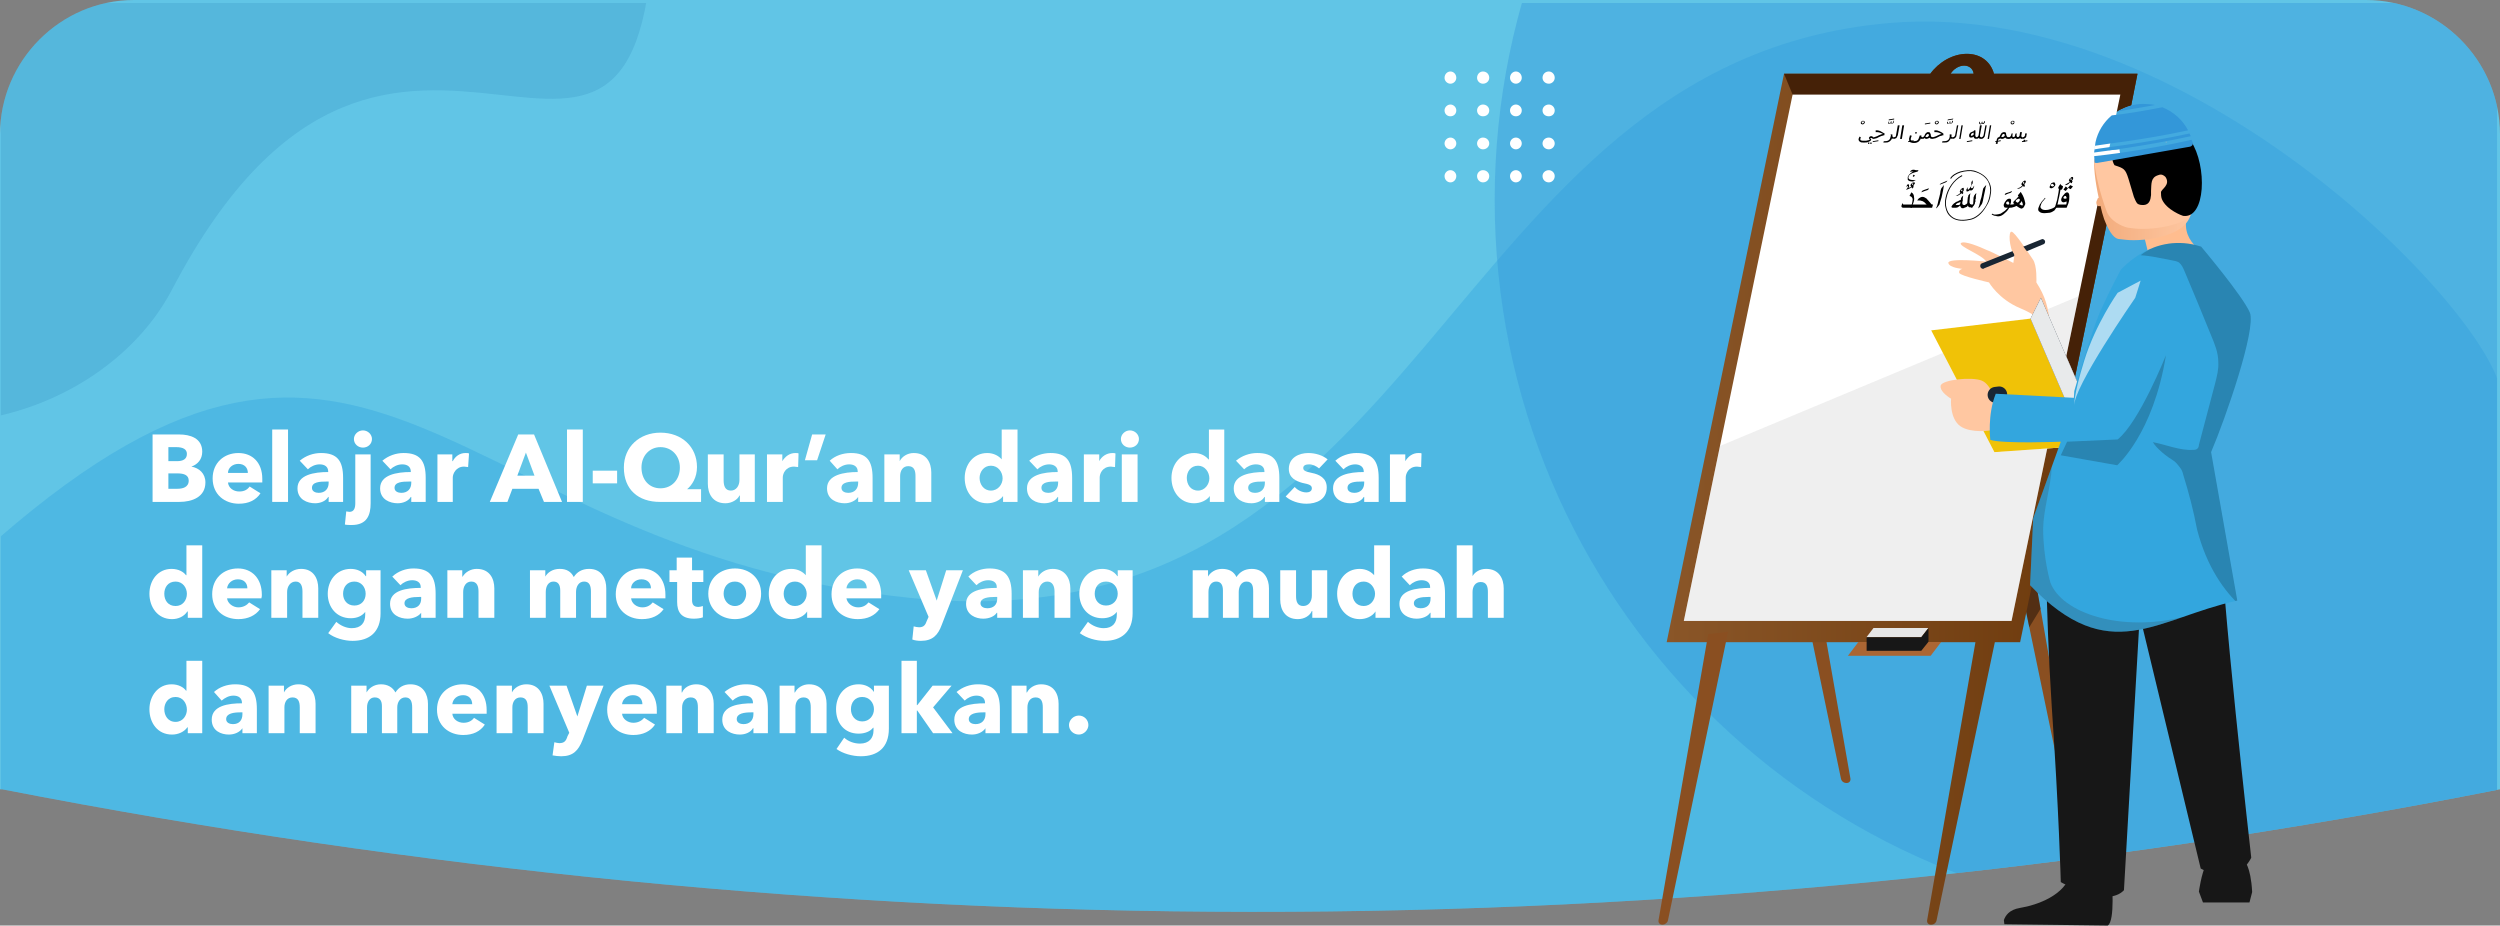 <?xml version="1.0" encoding="UTF-8" standalone="no"?>
<svg
   xmlns:dc="http://purl.org/dc/elements/1.1/"
   xmlns:cc="http://creativecommons.org/ns#"
   xmlns:rdf="http://www.w3.org/1999/02/22-rdf-syntax-ns#"
   xmlns:svg="http://www.w3.org/2000/svg"
   xmlns="http://www.w3.org/2000/svg"
   xmlns:sodipodi="http://sodipodi.sourceforge.net/DTD/sodipodi-0.dtd"
   xmlns:inkscape="http://www.inkscape.org/namespaces/inkscape"
   width="379.996pt"
   height="140.682pt"
   viewBox="0 0 379.996 140.682"
   version="1.1"
   id="svg424"
   sodipodi:docname="CardTahsin.svg"
   inkscape:version="1.0.1 (3bc2e813f5, 2020-09-07)">
  <rect x="0" y="0" width="379.996" height="140.682" fill="#808080" stroke="none"/>
  <sodipodi:namedview
     pagecolor="#ffffff"
     bordercolor="#666666"
     borderopacity="1"
     objecttolerance="10"
     gridtolerance="10"
     guidetolerance="10"
     inkscape:pageopacity="0"
     inkscape:pageshadow="2"
     inkscape:window-width="1920"
     inkscape:window-height="1001"
     id="namedview426"
     showgrid="false"
     inkscape:zoom="1.7524038"
     inkscape:cx="145.97305"
     inkscape:cy="50.488411"
     inkscape:window-x="-9"
     inkscape:window-y="-9"
     inkscape:window-maximized="1"
     inkscape:current-layer="svg424"
     inkscape:snap-global="false" />
  <defs
     id="defs75">
    <clipPath
       id="clip1">
      <path
         d="M 0.18,37.008 H 519.93 V 222.559 H 0.18 Z m 0,0"
         id="path2" />
    </clipPath>
    <clipPath
       id="clip2">
      <path
         d="m 520.543,196.906 c -173.422,34.305 -346.746,33.738 -520.074,0 H 0 V 60.543 C 0,45.184 12.598,32.559 27.918,32.559 H 492.621 c 15.328,0 27.922,12.625 27.922,27.984 z m 0,0"
         id="path5" />
    </clipPath>
    <clipPath
       id="clip3">
      <path
         d="M 311.066,33.188 H 519.93 V 222.559 H 311.066 Z m 0,0"
         id="path8" />
    </clipPath>
    <clipPath
       id="clip4">
      <path
         d="m 520.543,196.906 c -173.422,34.305 -346.746,33.738 -520.074,0 H 0 V 60.543 C 0,45.184 12.598,32.559 27.918,32.559 H 492.621 c 15.328,0 27.922,12.625 27.922,27.984 z m 0,0"
         id="path11" />
    </clipPath>
    <clipPath
       id="clip5">
      <path
         d="M 300.699,47.402 H 324 V 70.75 h -23.301 z m 0,0"
         id="path14" />
    </clipPath>
    <clipPath
       id="clip6">
      <path
         d="m 520.543,196.906 c -173.422,34.305 -346.746,33.738 -520.074,0 H 0 V 60.543 C 0,45.184 12.598,32.559 27.918,32.559 H 492.621 c 15.328,0 27.922,12.625 27.922,27.984 z m 0,0"
         id="path17" />
    </clipPath>
    <clipPath
       id="clip7">
      <path
         d="M 0.18,33.188 H 136.277 v 87.645 H 0.18 Z m 0,0"
         id="path20" />
    </clipPath>
    <clipPath
       id="clip8">
      <path
         d="m 520.543,196.906 c -173.422,34.305 -346.746,33.738 -520.074,0 H 0 V 60.543 C 0,45.184 12.598,32.559 27.918,32.559 H 492.621 c 15.328,0 27.922,12.625 27.922,27.984 z m 0,0"
         id="path23" />
    </clipPath>
    <clipPath
       id="clip9">
      <path
         d="m 520.543,196.906 c -173.422,34.305 -346.746,33.738 -520.074,0 H 0 V 60.543 C 0,45.184 12.598,32.559 27.918,32.559 H 492.621 c 15.328,0 27.922,12.625 27.922,27.984 z m 0,0"
         id="path26" />
    </clipPath>
    <clipPath
       id="clip10">
      <path
         d="m 416.238,140.172 h 15.555 v 26.566 h -15.555 z m 0,0"
         id="path29" />
    </clipPath>
    <clipPath
       id="clip11">
      <path
         d="m 430.215,195.59 h 0.09 c 0.469,0 0.848,-0.379 0.754,-0.945 l -10.434,-59.559 -4.039,-0.473 12.504,60.031 c 0.086,0.566 0.559,0.945 1.125,0.945 z m 0,0"
         id="path32" />
    </clipPath>
    <linearGradient
       id="linear0"
       gradientUnits="userSpaceOnUse"
       x1="9483.64"
       y1="6740.02"
       x2="10527.4"
       y2="6740.02"
       gradientTransform="matrix(0.094,0,0,0.094,-544.414,-500.736)">
      <stop
         offset="0"
         style="stop-color:rgb(54.118%,33.725%,15.686%);stop-opacity:1;"
         id="stop35" />
      <stop
         offset="1"
         style="stop-color:rgb(41.176%,21.176%,3.529%);stop-opacity:1;"
         id="stop37" />
    </linearGradient>
    <clipPath
       id="clip12">
      <path
         d="m 371.328,43.688 h 73.793 V 127 h -73.793 z m 0,0"
         id="path40" />
    </clipPath>
    <clipPath
       id="clip13">
      <path
         d="m 371.465,47.914 h 30.457 c 1.785,-2.449 4.699,-4.145 7.613,-4.145 2.914,0 4.98,1.695 5.637,4.145 h 29.891 l -1.312,6.598 c -1.508,0.473 -2.918,1.035 -4.047,2.074 l 3.391,1.223 -0.852,3.77 c 0,0 -0.09,-0.094 -0.188,-0.094 -0.09,-0.281 -0.375,-0.562 -0.75,-0.562 h -0.754 c -0.188,0 -0.281,0 -0.379,0.09 -0.09,0 -0.188,0 -0.277,0 -0.098,0 -0.098,0 -0.191,0.098 -0.184,0 -0.371,0.094 -0.559,0.188 0,0 -0.094,0.094 -0.094,0.094 -0.188,0.094 -0.375,0.188 -0.375,0.375 -0.098,0.102 -0.188,0.188 -0.285,0.383 0,0.09 -0.094,0.09 -0.094,0.184 -0.188,0.188 -0.281,0.375 -0.281,0.664 0,0.188 0,0.379 0.094,0.566 0,0.188 0.188,0.281 0.281,0.473 0.098,0.094 0.098,0.094 0.188,0.094 0.098,0.188 0.285,0.188 0.379,0.281 0.094,0 0.188,0.094 0.188,0.094 0.188,0.098 0.375,0.188 0.469,0.188 0.184,0 0.281,0.098 0.371,0.098 h 0.098 c 0.09,0.094 0.188,0.094 0.281,0.188 0.094,0 0.188,0 0.188,0 0.094,0 0.188,0.094 0.281,0.094 h 0.566 c 0.094,0 0.094,0 0.188,-0.094 L 420.625,166.277 h -5.266 l -12.125,57.867 c -0.094,0.566 -0.559,0.941 -1.125,0.941 h -0.094 c -0.473,0 -0.848,-0.375 -0.75,-0.941 l 10.055,-57.867 h -64.293 z m 34.684,0 h 4.797 c -0.094,-0.941 -0.848,-1.695 -1.977,-1.695 -1.125,0 -2.254,0.754 -2.82,1.695 z m 0,0"
         id="path43" />
    </clipPath>
    <clipPath
       id="clip14">
      <path
         d="M 350.477,58.531 H 442 V 162 h -91.523 z m 0,0"
         id="path46" />
    </clipPath>
    <clipPath
       id="clip15">
      <path
         d="m 373.25,52.25 h 68.242 l -22.656,109.602 h -68.238 z m 0,0"
         id="path49" />
    </clipPath>
    <linearGradient
       id="linear1"
       gradientUnits="userSpaceOnUse"
       x1="10430.8"
       y1="6081.03"
       x2="10656.8"
       y2="6081.03"
       gradientTransform="matrix(0.094,0,0,0.094,-544.414,-500.736)">
      <stop
         offset="0"
         style="stop-color:rgb(94.902%,67.059%,48.235%);stop-opacity:1;"
         id="stop52" />
      <stop
         offset="1"
         style="stop-color:rgb(100%,78.431%,63.922%);stop-opacity:1;"
         id="stop54" />
    </linearGradient>
    <clipPath
       id="clip16">
      <path
         d="m 436,62 h 21.715 V 80.801 H 436 Z m 0,0"
         id="path57" />
    </clipPath>
    <clipPath
       id="clip17">
      <path
         d="m 456.246,75.906 c 0.281,6.027 -10.148,6.973 -13.531,6.594 -1.035,-0.094 -1.691,-0.188 -1.691,-0.188 -1.129,-0.281 -2.066,-1.977 -2.914,-4.145 -0.281,-0.848 -0.562,-1.789 -0.75,-2.73 -0.285,0.09 -0.473,0.09 -0.66,-0.098 -0.281,-0.281 -0.281,-0.848 0,-1.227 0,-0.188 0.094,-0.281 0.281,-0.375 -0.754,-3.484 -1.129,-6.879 -0.848,-8.105 v -0.09 0.188 c 0.188,0.094 0.375,0.094 0.473,0.094 l 18.328,-3.203 c 0.285,0 0.379,-0.195 0.473,-0.289 0.277,-0.094 0.562,-0.184 0.84,-0.277 0.281,0.465 0.473,1.035 0.754,1.695 0.941,3.016 -0.941,9.328 -0.754,12.156 z m -5.074,-13.758 h -0.281 c 0.094,0 0.094,0 0.094,-0.094 0.094,0.094 0.094,0.094 0.188,0.094 z m 0,0"
         id="path60" />
    </clipPath>
    <clipPath
       id="clip18">
      <path
         d="m 445.348,83.027 h 23.477 V 163 h -23.477 z m 0,0"
         id="path63" />
    </clipPath>
    <clipPath
       id="clip19">
      <path
         d="m 460.387,126.699 5.453,30.91 c -17.016,3.77 -26.602,14.043 -43.145,-3.203 l 0.656,-13.949 5.738,-15.926 c 0,0 -12.035,0.473 -14.672,-0.379 0,0 -0.656,-5.18 1.133,-9.609 l 16.262,0.848 0.09,-1.414 c 0,0 3.387,-11.871 5.359,-16.492 2.07,-4.617 4.324,-8.762 4.324,-8.762 0.188,-0.098 6.77,-8.012 16.73,-4.809 0,0 8.742,10.363 10.152,13.758 1.316,3.488 -4.98,21.77 -8.082,29.027 z m 0,0"
         id="path66" />
    </clipPath>
    <clipPath
       id="clip20">
      <path
         d="m 415.117,129.785 h 40.371 v 34.867 h -40.371 z m 0,0"
         id="path69" />
    </clipPath>
    <clipPath
       id="clip21">
      <path
         d="m 460.387,126.699 5.453,30.91 c -17.016,3.77 -26.602,14.043 -43.145,-3.203 l 0.656,-13.949 5.738,-15.926 c 0,0 -12.035,0.473 -14.672,-0.379 0,0 -0.656,-5.18 1.133,-9.609 l 16.262,0.848 0.09,-1.414 c 0,0 3.387,-11.871 5.359,-16.492 2.07,-4.617 4.324,-8.762 4.324,-8.762 0.188,-0.098 6.77,-8.012 16.73,-4.809 0,0 8.742,10.363 10.152,13.758 1.316,3.488 -4.98,21.77 -8.082,29.027 z m 0,0"
         id="path72" />
    </clipPath>
  </defs>
  <g
     id="surface1"
     transform="matrix(0.73,0,0,0.73,0,-23.768)">
    <path
       style="fill:#61c5e6;fill-opacity:1;fill-rule:evenodd;stroke:none"
       d="m 520.543,196.906 c -173.422,34.305 -346.746,33.738 -520.074,0 H 0 V 60.543 C 0,45.184 12.598,32.559 27.918,32.559 H 492.621 c 15.328,0 27.922,12.625 27.922,27.984 z m 0,0"
       id="path77" />
    <g
       clip-path="url(#clip1)"
       clip-rule="nonzero"
       id="g83">
      <g
         clip-path="url(#clip2)"
         clip-rule="evenodd"
         id="g81">
        <path
           style="fill:#33a6de;fill-opacity:0.4;fill-rule:evenodd;stroke:none"
           d="M 520.543,116.711 C 525.711,105.121 459.258,31.52 393.18,37.363 299.465,45.652 297.867,168.164 189.492,157.043 93.055,147.148 78.016,76.473 -0.375,144.699 c -32.523,28.363 -50.664,61.629 -12.875,88.68 9.68,6.879 53.102,7.254 67.395,11.023 68.707,18.094 515.84,43.16 512.547,-54.277 -0.844,-23.281 -20.02,-70.398 -46.148,-73.414 z m 0,0"
           id="path79" />
      </g>
    </g>
    <g
       clip-path="url(#clip3)"
       clip-rule="nonzero"
       id="g89">
      <g
         clip-path="url(#clip4)"
         clip-rule="evenodd"
         id="g87">
        <path
           style="fill:#3397d9;fill-opacity:0.4;fill-rule:evenodd;stroke:none"
           d="m 460.852,-75.816 c 82.625,0 149.547,67.191 149.547,150.027 0,82.832 -66.922,150.027 -149.547,150.027 -82.617,0 -149.637,-67.195 -149.637,-150.027 0,-82.836 67.02,-150.027 149.637,-150.027 z m 0,0"
           id="path85" />
      </g>
    </g>
    <g
       clip-path="url(#clip5)"
       clip-rule="nonzero"
       id="g95">
      <g
         clip-path="url(#clip6)"
         clip-rule="evenodd"
         id="g93">
        <path
           style="fill:#ffffff;fill-opacity:1;fill-rule:evenodd;stroke:none"
           d="m 308.773,47.445 c 0.75,0 1.312,0.566 1.312,1.32 0,0.656 -0.562,1.223 -1.312,1.223 -0.66,0 -1.223,-0.566 -1.223,-1.223 0,-0.754 0.562,-1.32 1.223,-1.32 z m -6.77,20.547 c 0.66,0 1.223,0.566 1.223,1.223 0,0.754 -0.562,1.32 -1.223,1.32 -0.656,0 -1.223,-0.566 -1.223,-1.32 0,-0.656 0.566,-1.223 1.223,-1.223 z m 0,-6.789 c 0.66,0 1.223,0.562 1.223,1.223 0,0.664 -0.562,1.23 -1.223,1.23 -0.656,0 -1.223,-0.566 -1.223,-1.23 0,-0.66 0.566,-1.223 1.223,-1.223 z m 0,-6.879 c 0.66,0 1.223,0.566 1.223,1.223 0,0.754 -0.562,1.227 -1.223,1.227 -0.656,0 -1.223,-0.473 -1.223,-1.227 0,-0.656 0.566,-1.223 1.223,-1.223 z m 0,-6.879 c 0.66,0 1.223,0.566 1.223,1.32 0,0.656 -0.562,1.223 -1.223,1.223 -0.656,0 -1.223,-0.566 -1.223,-1.223 0,-0.754 0.566,-1.32 1.223,-1.32 z m 20.492,20.547 c 0.656,0 1.223,0.566 1.223,1.223 0,0.754 -0.566,1.32 -1.223,1.32 -0.754,0 -1.316,-0.566 -1.316,-1.32 0,-0.656 0.562,-1.223 1.316,-1.223 z m -6.863,0 c 0.66,0 1.223,0.566 1.223,1.223 0,0.754 -0.562,1.32 -1.223,1.32 -0.656,0 -1.223,-0.566 -1.223,-1.32 0,-0.656 0.566,-1.223 1.223,-1.223 z m -6.859,0 c 0.75,0 1.312,0.566 1.312,1.223 0,0.754 -0.562,1.32 -1.312,1.32 -0.66,0 -1.223,-0.566 -1.223,-1.32 0,-0.656 0.562,-1.223 1.223,-1.223 z m 13.723,-6.789 c 0.656,0 1.223,0.562 1.223,1.223 0,0.664 -0.566,1.23 -1.223,1.23 -0.754,0 -1.316,-0.566 -1.316,-1.23 0,-0.66 0.562,-1.223 1.316,-1.223 z m -6.863,0 c 0.66,0 1.223,0.562 1.223,1.223 0,0.664 -0.562,1.23 -1.223,1.23 -0.656,0 -1.223,-0.566 -1.223,-1.23 0,-0.66 0.566,-1.223 1.223,-1.223 z m -6.859,0 c 0.75,0 1.312,0.562 1.312,1.223 0,0.664 -0.562,1.23 -1.312,1.23 -0.66,0 -1.223,-0.566 -1.223,-1.23 0,-0.66 0.562,-1.223 1.223,-1.223 z m 13.723,-6.879 c 0.656,0 1.223,0.566 1.223,1.223 0,0.754 -0.566,1.227 -1.223,1.227 -0.754,0 -1.316,-0.473 -1.316,-1.227 0,-0.656 0.562,-1.223 1.316,-1.223 z m -6.863,0 c 0.66,0 1.223,0.566 1.223,1.223 0,0.754 -0.562,1.227 -1.223,1.227 -0.656,0 -1.223,-0.473 -1.223,-1.227 0,-0.656 0.566,-1.223 1.223,-1.223 z m -6.859,0 c 0.75,0 1.312,0.566 1.312,1.223 0,0.754 -0.562,1.227 -1.312,1.227 -0.66,0 -1.223,-0.473 -1.223,-1.227 0,-0.656 0.562,-1.223 1.223,-1.223 z m 13.723,-6.879 c 0.656,0 1.223,0.566 1.223,1.32 0,0.656 -0.566,1.223 -1.223,1.223 -0.754,0 -1.316,-0.566 -1.316,-1.223 0,-0.754 0.562,-1.32 1.316,-1.32 z m -6.863,0 c 0.66,0 1.223,0.566 1.223,1.32 0,0.656 -0.562,1.223 -1.223,1.223 -0.656,0 -1.223,-0.566 -1.223,-1.223 0,-0.754 0.566,-1.32 1.223,-1.32 z m 0,0"
           id="path91" />
      </g>
    </g>
    <g
       clip-path="url(#clip7)"
       clip-rule="nonzero"
       id="g103">
      <g
         clip-path="url(#clip8)"
         clip-rule="evenodd"
         id="g101">
        <g
           clip-path="url(#clip9)"
           clip-rule="evenodd"
           id="g99">
          <path
             style="fill:#237db8;fill-opacity:0.2;fill-rule:evenodd;stroke:none"
             d="M 136.105,11.352 C 136.105,101.441 82.715,3.156 35.812,92.867 18.051,126.793 -48.219,141.121 -80.742,67.52 -131.215,-46.32 78.957,-128.215 136.105,11.352 Z m 0,0"
             id="path97" />
        </g>
      </g>
    </g>
    <path
       style="fill:#8a4f21;fill-opacity:1;fill-rule:nonzero;stroke:none"
       d="m 430.215,195.59 h 0.09 c 0.469,0 0.848,-0.379 0.754,-0.945 l -10.434,-59.559 -4.039,-0.473 12.504,60.031 c 0.086,0.566 0.559,0.945 1.125,0.945 z m 0,0"
       id="path105" />
    <g
       clip-path="url(#clip10)"
       clip-rule="nonzero"
       id="g111">
      <g
         clip-path="url(#clip11)"
         clip-rule="nonzero"
         id="g109">
        <path
           style="fill:#000000;fill-opacity:0.4;fill-rule:evenodd;stroke:none"
           d="m 420.625,166.277 -5.641,-21.859 21.621,-4.246 z m 0,0"
           id="path107" />
      </g>
    </g>
    <path
       style="fill:#8a4f21;fill-opacity:1;fill-rule:nonzero;stroke:none"
       d="m 384.438,195.59 h 0.094 c 0.469,0 0.848,-0.379 0.754,-0.945 l -10.434,-59.559 -4.043,-0.473 12.5,60.031 c 0.094,0.566 0.562,0.945 1.129,0.945 z m 0,0"
       id="path113" />
    <path
       style="fill:url(#linear0);fill-rule:evenodd;stroke:none"
       d="m 371.465,47.914 h 30.457 c 1.785,-2.449 4.699,-4.145 7.613,-4.145 2.914,0 4.98,1.695 5.637,4.145 h 29.891 l -1.312,6.598 c -1.508,0.473 -2.918,1.035 -4.047,2.074 l 3.391,1.223 -0.852,3.77 c 0,0 -0.09,-0.094 -0.188,-0.094 -0.09,-0.281 -0.375,-0.562 -0.75,-0.562 h -0.754 c -0.188,0 -0.281,0 -0.379,0.09 -0.09,0 -0.188,0 -0.277,0 -0.098,0 -0.098,0 -0.191,0.098 -0.184,0 -0.371,0.094 -0.559,0.188 0,0 -0.094,0.094 -0.094,0.094 -0.188,0.094 -0.375,0.188 -0.375,0.375 -0.098,0.102 -0.188,0.188 -0.285,0.383 0,0.09 -0.094,0.09 -0.094,0.184 -0.188,0.188 -0.281,0.375 -0.281,0.664 0,0.188 0,0.379 0.094,0.566 0,0.188 0.188,0.281 0.281,0.473 0.098,0.094 0.098,0.094 0.188,0.094 0.098,0.188 0.285,0.188 0.379,0.281 0.094,0 0.188,0.094 0.188,0.094 0.188,0.098 0.375,0.188 0.469,0.188 0.184,0 0.281,0.098 0.371,0.098 h 0.098 c 0.09,0.094 0.188,0.094 0.281,0.188 0.094,0 0.188,0 0.188,0 0.094,0 0.188,0.094 0.281,0.094 h 0.566 c 0.094,0 0.094,0 0.188,-0.094 L 420.625,166.277 h -5.266 l -12.125,57.867 c -0.094,0.566 -0.559,0.941 -1.125,0.941 h -0.094 c -0.473,0 -0.848,-0.375 -0.75,-0.941 l 10.055,-57.867 h -64.293 z m 34.684,0 h 4.797 c -0.094,-0.941 -0.848,-1.695 -1.977,-1.695 -1.125,0 -2.254,0.754 -2.82,1.695 z m 0,0"
       id="path115" />
    <g
       clip-path="url(#clip12)"
       clip-rule="nonzero"
       id="g121">
      <g
         clip-path="url(#clip13)"
         clip-rule="evenodd"
         id="g119">
        <path
           style="fill:#452107;fill-opacity:1;fill-rule:evenodd;stroke:none"
           d="m 373.25,52.25 6.957,33.457 83.844,41.18 L 503.152,88.25 488.867,34.254 389.516,25.961 371.465,47.914 Z m 0,0"
           id="path117" />
      </g>
    </g>
    <path
       style="fill:#8a4f21;fill-opacity:1;fill-rule:nonzero;stroke:none"
       d="m 346.18,225.086 h -0.094 c -0.469,0 -0.848,-0.375 -0.75,-0.941 l 10.34,-59.562 4.137,-0.473 -12.504,60.035 c -0.094,0.566 -0.656,0.941 -1.129,0.941 z m 0,0"
       id="path123" />
    <path
       style="fill:#ffffff;fill-opacity:1;fill-rule:evenodd;stroke:none"
       d="M 418.836,161.852 H 350.598 L 373.25,52.25 h 68.242 z m 0,0"
       id="path125" />
    <g
       clip-path="url(#clip14)"
       clip-rule="nonzero"
       id="g131">
      <g
         clip-path="url(#clip15)"
         clip-rule="evenodd"
         id="g129">
        <path
           style="fill:#b3b3b3;fill-opacity:0.2;fill-rule:evenodd;stroke:none"
           d="m 517.816,58.75 -17.484,87.082 -93.898,48.531 -79.707,-27.051 11.184,-33.453 z m 0,0"
           id="path127" />
      </g>
    </g>
    <path
       style="fill:#ffffff;fill-opacity:1;fill-rule:nonzero;stroke:none"
       d="m 402.109,101.348 13.16,25.352 18.895,-1.32 1.406,-6.219 -10.621,-24.598 -17.293,2.074 z m 0,0"
       id="path133" />
    <path
       style="fill:#f0c207;fill-opacity:1;fill-rule:nonzero;stroke:none"
       d="m 434.164,125.379 -18.895,1.32 -13.16,-25.352 20.68,-2.449 z m 0,0"
       id="path135" />
    <path
       style="fill:#171717;fill-opacity:1;fill-rule:nonzero;stroke:none"
       d="m 438.863,225.273 c 1.594,-0.941 0.84,-9.52 0.84,-9.52 0,0 -7.516,-5.938 -8.551,-1.414 -1.035,4.617 -7.051,6.695 -10.527,7.258 -2.348,0.379 -3.098,1.695 -3.383,2.547 l 0.098,0.848 z m 0,0"
       id="path137" />
    <path
       style="fill:#171717;fill-opacity:1;fill-rule:nonzero;stroke:none"
       d="m 457.848,218.203 c 0,0 0.469,-3.582 1.504,-5.75 1.035,-2.164 7.895,-0.754 7.895,-0.754 0,0 1.41,1.133 1.691,6.598 l -0.562,2.172 h -9.68 z m 0,0"
       id="path139" />
    <path
       style="fill:#171717;fill-opacity:1;fill-rule:nonzero;stroke:none"
       d="m 425.984,140.457 c 0,0 -0.188,17.34 1.223,39.203 1.504,21.867 1.883,36.562 1.883,36.562 0,0 9.488,5.566 13.152,1.695 l 3.289,-57.199 12.691,52.68 c 0,0 4.512,2.543 6.957,1.316 2.539,-1.223 3.57,-3.578 3.57,-3.578 0,0 -6.488,-56.922 -6.488,-70.398 -17.949,3.113 -19.168,3.867 -36.277,-0.281 z m 0,0"
       id="path141" />
    <path
       style="fill:#ffffff;fill-opacity:1;fill-rule:nonzero;stroke:none"
       d="m 435.57,64.129 5.734,-0.473 c 0,0 0.469,3.297 1.504,5.938 l -5.922,0.75 c 0,0 -1.129,-3.293 -1.316,-6.215 z m 0,0"
       id="path143" />
    <path
       style="fill:#ffbd8f;fill-opacity:1;fill-rule:nonzero;stroke:none"
       d="m 447.32,85.328 0.281,1.133 c 0,0 0.566,3.77 5.262,4.332 4.703,0.566 7.801,-0.754 7.055,-3.578 -1.41,-3.301 -7.055,-4.336 -3.762,-12.344 l -7.898,3.578 -2.539,0.379 z m 0,0"
       id="path145" />
    <path
       style="fill:url(#linear1);fill-rule:nonzero;stroke:none"
       d="m 456.246,75.906 c 0.281,6.027 -10.148,6.973 -13.531,6.594 -1.035,-0.094 -1.691,-0.188 -1.691,-0.188 -1.129,-0.281 -2.066,-1.977 -2.914,-4.145 -0.281,-0.848 -0.562,-1.789 -0.75,-2.73 -0.285,0.09 -0.473,0.09 -0.66,-0.098 -0.281,-0.281 -0.281,-0.848 0,-1.227 0,-0.188 0.094,-0.281 0.281,-0.375 -0.754,-3.484 -1.129,-6.879 -0.848,-8.105 v -0.09 0.188 c 0.188,0.094 0.375,0.094 0.473,0.094 l 18.328,-3.203 c 0.285,0 0.379,-0.195 0.473,-0.289 0.277,-0.094 0.562,-0.184 0.84,-0.277 0.281,0.465 0.473,1.035 0.754,1.695 0.941,3.016 -0.941,9.328 -0.754,12.156 z m -5.074,-13.758 h -0.281 c 0.094,0 0.094,0 0.094,-0.094 0.094,0.094 0.094,0.094 0.188,0.094 z m 0,0"
       id="path147" />
    <g
       clip-path="url(#clip16)"
       clip-rule="nonzero"
       id="g153">
      <g
         clip-path="url(#clip17)"
         clip-rule="nonzero"
         id="g151">
        <path
           style="fill:#ffc7a1;fill-opacity:1;fill-rule:nonzero;stroke:none"
           d="m 458.129,73.551 c 0.281,6.031 -10.059,6.973 -13.535,6.598 -1.031,-0.098 -1.598,-0.191 -1.598,-0.191 -1.129,-0.281 -3.664,-1.316 -4.418,-3.578 -0.844,-2.168 -3.949,-11.969 -1.598,-12.344 l 19.926,-3.867 c 0.188,0 0.375,-0.098 0.473,-0.285 0.277,0 0.469,-0.094 0.75,-0.281 0.281,0.566 0.566,1.129 0.754,1.695 1.035,3.113 -0.848,9.332 -0.754,12.254 z m -5.074,-13.762 h -0.281 c 0.09,0 0.09,-0.094 0.188,-0.094 0,0 0,0 0.094,0.094 z m 0,0"
           id="path149" />
      </g>
    </g>
    <path
       style="fill:#ffc7a1;fill-opacity:1;fill-rule:nonzero;stroke:none"
       d="m 426.828,100.883 c -0.188,-4.34 -1.031,-6.695 -2.82,-9.523 0,0 0.188,-3.578 -0.75,-4.805 -0.844,-1.227 -3.762,-5.75 -4.422,-5.75 -0.652,-0.094 -0.559,3.016 0.566,5.09 l -0.188,1.414 c 0,0 -4.324,-2.262 -5.641,-2.734 -1.219,-0.566 -4.512,-1.977 -5.262,-1.414 -0.656,0.66 4.422,2.449 5.262,3.867 0,0 -7.988,-0.852 -7.895,0.281 0.191,1.035 2.914,1.227 2.914,1.227 0,0 -0.844,0.188 -0.656,0.844 0.277,0.66 6.203,1.98 6.203,1.98 0,0 1.973,3.484 6.484,5.371 4.512,1.887 6.203,4.152 6.203,4.152 z m 0,0"
       id="path155" />
    <path
       style="fill:#192633;fill-opacity:1;fill-rule:nonzero;stroke:none"
       d="m 434.164,125.379 1.406,-6.219 -10.621,-24.598 -2.16,4.336 z m 0,0"
       id="path157" />
    <path
       style="fill:#ffffff;fill-opacity:0.902;fill-rule:nonzero;stroke:none"
       d="m 434.164,125.379 1.406,-6.219 -10.621,-24.598 -2.16,4.336 z m 0,0"
       id="path159" />
    <path
       style="fill:#ffc7a1;fill-opacity:1;fill-rule:nonzero;stroke:none"
       d="m 415.457,116.336 c 0,0 -0.754,-3.676 -2.82,-4.527 -2.07,-0.844 -8.273,-0.188 -8.555,1.039 -0.281,1.32 2.164,2.73 2.164,2.73 0,0 -0.375,4.148 1.969,5.75 2.258,1.508 6.203,0.848 6.203,0.848 l 2.07,0.469 1.129,-6.027 z m 0,0"
       id="path161" />
    <path
       style="fill:none;stroke:#192633;stroke-width:35.28;stroke-linecap:round;stroke-linejoin:round;stroke-miterlimit:4;stroke-opacity:1"
       d="m 10220.028,6547.021 -8.021,0.995"
       transform="matrix(0.094,0,0,0.094,-544.414,-500.736)"
       id="path163" />
    <path
       style="fill:#33a6de;fill-opacity:1;fill-rule:nonzero;stroke:none"
       d="m 460.387,126.699 5.453,30.91 c -17.016,3.77 -26.602,14.043 -43.145,-3.203 l 0.656,-13.949 5.738,-15.926 c 0,0 -12.035,0.473 -14.672,-0.379 0,0 -0.656,-5.18 1.133,-9.609 l 16.262,0.848 0.09,-1.414 c 0,0 3.387,-11.871 5.359,-16.492 2.07,-4.617 4.324,-8.762 4.324,-8.762 0.188,-0.098 6.77,-8.012 16.73,-4.809 0,0 8.742,10.363 10.152,13.758 1.316,3.488 -4.98,21.77 -8.082,29.027 z m 0,0"
       id="path165" />
    <g
       clip-path="url(#clip18)"
       clip-rule="nonzero"
       id="g171">
      <g
         clip-path="url(#clip19)"
         clip-rule="nonzero"
         id="g169">
        <path
           style="fill:#000000;fill-opacity:0.2;fill-rule:nonzero;stroke:none"
           d="m 460.387,126.699 11.938,35.902 c 0,0 -10.719,-3.859 -14.855,-19.785 -0.75,-3.961 -1.691,-7.543 -2.91,-11.5 -0.094,-0.473 -0.281,-0.941 -0.656,-1.414 -0.379,-0.469 -0.754,-1.035 -1.32,-1.41 -1.41,-0.852 -3.473,-2.453 -4.324,-3.867 2.633,0.473 5.645,1.789 8.367,1.602 0.281,0 0.656,0 0.941,-0.281 0.188,-0.188 0.281,-0.473 0.281,-0.754 1.129,-4.242 2.258,-8.574 3.383,-12.816 0.375,-1.508 0.754,-2.918 0.656,-4.426 0,-1.98 -0.754,-3.773 -1.5,-5.562 -1.789,-4.434 -3.668,-8.953 -5.543,-13.383 -0.285,-0.66 -0.566,-1.32 -1.133,-1.789 -0.469,-0.285 -1.035,-0.379 -1.598,-0.473 -1.977,-0.379 -4.414,-0.941 -6.395,-1.035 2.258,-1.887 5.453,-2.641 8.371,-3.02 0.281,-1.129 0.375,-2.258 0.375,-3.484 1.594,0.094 3.289,0.473 4.793,1.508 l -0.941,3.203 c 0,0 8.742,10.363 10.152,13.758 1.316,3.488 -4.98,21.77 -8.082,29.027 z m 0,0"
           id="path167" />
      </g>
    </g>
    <g
       clip-path="url(#clip20)"
       clip-rule="nonzero"
       id="g177">
      <g
         clip-path="url(#clip21)"
         clip-rule="nonzero"
         id="g175">
        <path
           style="fill:#333333;fill-opacity:0.2;fill-rule:evenodd;stroke:none"
           d="m 417.148,137.348 10.059,-7.539 c -0.188,4.145 -1.695,8.668 -1.789,12.727 0,6.312 1.504,11.305 1.504,11.305 2.352,6.312 14.664,10.555 28.109,7.066 l -18.898,17.715 -20.773,-12.344 z m 0,0"
           id="path173" />
      </g>
    </g>
    <path
       style="fill:#000000;fill-opacity:0.2;fill-rule:nonzero;stroke:none"
       d="m 429.09,127.359 11.742,2.074 c 0,0 7.523,-6.504 10.152,-22.898 0,0 -5.547,13.945 -10.059,17.527 l -10.523,0.469 z m 0,0"
       id="path179" />
    <path
       style="fill:#192633;fill-opacity:1;fill-rule:nonzero;stroke:none"
       d="m 419.215,85.234 c 0.188,0.188 0.188,0.375 0.188,0.66 l -6.293,2.543 c -0.098,0.098 -0.098,0.098 -0.188,0.098 -0.285,0 -0.473,-0.191 -0.566,-0.379 -0.094,-0.285 0,-0.66 0.281,-0.754 l 6.387,-2.543 c 0.098,0.094 0.098,0.281 0.191,0.375 z m 0,0"
       id="path181" />
    <path
       style="fill:#192633;fill-opacity:1;fill-rule:nonzero;stroke:none"
       d="m 425.418,83.441 -3.383,1.418 c -0.281,-0.285 -0.469,-0.664 -0.75,-0.945 l 3.758,-1.508 c 0.281,-0.188 0.566,0 0.754,0.281 0.094,0.285 0,0.664 -0.379,0.754 z m 0,0"
       id="path183" />
    <path
       style="fill:#ffffff;fill-opacity:0.6;fill-rule:nonzero;stroke:none"
       d="m 445.719,90.984 -1.125,3.578 c 0,0 -13.066,18.852 -12.691,22.527 0,0 -0.277,-1.887 2.07,-9.426 2.348,-7.637 6.953,-14.137 6.953,-14.137 z m 0,0"
       id="path185" />
    <path
       style="fill:#000000;fill-opacity:1;fill-rule:nonzero;stroke:none"
       d="m 446.379,75.246 c -0.562,0 -1.035,0 -1.41,-0.375 -0.277,-0.379 -0.465,-0.852 -0.656,-1.32 l -1.129,-3.77 c -0.656,-2.074 -0.941,-2.168 -2.914,-2.828 -0.285,-0.469 -0.473,-1.035 -0.473,-1.695 l 15.137,-2.637 c 0.285,0 0.379,-0.195 0.473,-0.289 0,-0.09 0.09,-0.09 0.09,-0.09 0,0 0,-0.094 0,-0.094 v -0.094 c 0.094,0 0.188,0 0.188,-0.102 l 0.473,-0.086 c 3.48,5.273 3.102,16.301 -1.598,15.641 -0.094,0 -3.48,-1.227 -4.422,-3.488 -0.184,-0.469 -0.184,-1.035 -0.184,-1.414 0,-0.656 2.066,-1.508 0.938,-3.203 -0.379,-0.375 -0.844,-0.656 -1.504,-0.375 -1.598,0.473 -1.41,1.789 -1.504,3.297 0,0.281 0,0.566 0,0.848 -0.094,1.039 -0.375,1.98 -1.504,2.074 z m 0,0"
       id="path187" />
    <path
       style="fill:#3397d9;fill-opacity:1;fill-rule:evenodd;stroke:none"
       d="m 456.344,61.672 c -10.152,2.266 -18.422,3.211 -20.305,3.398 0,0.375 0.094,0.848 0.094,1.316 0.094,0.098 0.285,0.098 0.375,0.098 0,0 0.098,0 0.191,0 l 19.359,-3.395 c 0.188,-0.094 0.379,-0.188 0.469,-0.383 0,-0.086 0,-0.086 0.098,-0.188 -0.098,-0.281 -0.188,-0.566 -0.281,-0.848 z m -20.305,2.645 c 1.977,-0.281 10.059,-1.227 20.117,-3.395 -0.098,-0.191 -0.188,-0.473 -0.379,-0.754 l 0.094,0.188 c -9.961,2.164 -17.949,2.922 -19.738,3.301 l 0.094,-0.754 c 2.07,-0.383 9.777,-1.137 19.363,-3.207 -1.125,-2.168 -3.008,-3.863 -5.355,-4.805 -4.23,0.848 -7.895,1.41 -10.531,1.695 -1.688,1.41 -2.91,3.391 -3.383,5.562 l -0.094,0.66 -0.094,0.754 -0.094,0.66 c 0,0.094 0,0.094 0,0.094 z m 4.984,-8.578 c 2.07,-0.379 4.793,-0.754 7.707,-1.32 -0.562,-0.094 -1.129,-0.188 -1.691,-0.188 -2.16,-0.191 -4.23,0.375 -6.016,1.508 z m 0,0"
       id="path189" />
    <path
       style="fill:#ab6633;fill-opacity:1;fill-rule:evenodd;stroke:none"
       d="m 386.949,166.234 h 17.23 l -2.184,2.871 h -17.23 z m 0,0"
       id="path191" />
    <path
       style="fill:#000000;fill-opacity:1;fill-rule:nonzero;stroke:none"
       d="m 387.914,57.715 c 0.094,0 0.188,0 0.281,0.094 0.094,0.098 0.094,0.098 0.094,0.285 -0.094,0.094 -0.094,0.188 -0.188,0.281 -0.094,0 -0.188,0.094 -0.281,0.094 -0.094,0 -0.188,-0.094 -0.285,-0.094 -0.09,-0.094 -0.09,-0.188 -0.09,-0.281 0.09,-0.188 0.09,-0.188 0.188,-0.285 0.094,-0.094 0.188,-0.094 0.281,-0.094 z m -0.094,0.566 c 0.094,0 0.094,0 0.188,-0.094 0,0 0.094,-0.094 0.094,-0.094 0,-0.098 0,-0.188 0,-0.188 -0.094,0 -0.094,-0.098 -0.188,-0.098 -0.094,0 -0.094,0.098 -0.188,0.098 0,0 -0.094,0.09 -0.094,0.188 0,0 0,0.094 0.094,0.094 0,0.094 0.094,0.094 0.094,0.094 z m 0,0"
       id="path193" />
    <path
       style="fill:#000000;fill-opacity:1;fill-rule:nonzero;stroke:none"
       d="m 389.984,61.484 c 0,0 -0.094,-0.094 -0.281,-0.188 0,0 -0.098,0 -0.098,0 -0.09,0 -0.09,0 -0.09,0 0,0 -0.098,0 -0.098,0 0,0.094 0.098,0.094 0.098,0.188 0.09,0 0.09,0.094 0.09,0.188 0,0.094 -0.188,0.281 -0.469,0.383 -0.281,0.184 -0.66,0.184 -1.035,0.184 -0.375,0 -0.656,0 -0.848,-0.184 -0.188,-0.102 -0.273,-0.289 -0.273,-0.57 0.086,-0.094 0.086,-0.281 0.188,-0.473 l 0.277,0.098 c 0,0.188 -0.094,0.281 -0.094,0.375 0,0.188 0,0.281 0.094,0.281 0.188,0.102 0.375,0.102 0.75,0.102 0.281,0 0.566,0 0.754,-0.102 0.188,0 0.375,-0.094 0.375,-0.188 0,0 0,0 -0.094,-0.094 -0.094,-0.094 -0.094,-0.188 -0.094,-0.188 0,-0.094 0.094,-0.188 0.188,-0.285 0.094,-0.09 0.191,-0.09 0.281,-0.09 0.098,0 0.188,0 0.285,0.09 0.094,0 0.188,0.098 0.188,0.098 z m -0.281,1.035 h -0.285 v -0.281 h 0.285 z m -0.473,0 h -0.281 v -0.281 h 0.281 z m 0,0"
       id="path195" />
    <path
       style="fill:#000000;fill-opacity:1;fill-rule:nonzero;stroke:none"
       d="m 389.984,61.953 1.129,-0.188 v 0.188 l -1.223,0.195 z m 0,0"
       id="path197" />
    <path
       style="fill:#000000;fill-opacity:1;fill-rule:nonzero;stroke:none"
       d="m 392.332,60.73 c -0.09,0 -0.191,0 -0.375,0.094 -0.094,0 -0.371,0.098 -0.75,0.285 -0.281,0.188 -0.562,0.281 -0.66,0.281 -0.188,0 -0.281,0.094 -0.375,0.094 h -0.188 l 0.094,-0.375 h 0.188 c 0.094,0 0.188,0 0.281,-0.098 0.098,0 0.379,-0.09 0.66,-0.281 0.469,-0.188 0.656,-0.281 0.848,-0.281 -0.469,-0.281 -0.941,-0.379 -1.223,-0.379 -0.098,0 -0.188,0 -0.285,0 v -0.375 c 0.098,0 0.188,0 0.285,0 0.094,0 0.281,0 0.469,0.094 0.188,0 0.375,0.188 0.754,0.379 0.277,0.188 0.371,0.188 0.371,0.188 z m 0,0"
       id="path199" />
    <path
       style="fill:#000000;fill-opacity:1;fill-rule:nonzero;stroke:none"
       d="m 394.398,57.434 -1.129,0.188 v -0.188 l 1.129,-0.188 z m 0,0.281 c 0,0.094 -0.09,0.191 -0.09,0.191 0,0.188 0,0.281 -0.098,0.281 -0.09,0.094 -0.188,0.094 -0.281,0.094 -0.094,0 -0.188,0 -0.188,-0.094 -0.094,0.094 -0.188,0.188 -0.375,0.188 -0.098,0 -0.098,0 -0.188,-0.094 0,0 0,-0.094 0,-0.188 0,0 0,-0.098 0,-0.188 h 0.188 c 0,0.09 0,0.188 -0.098,0.188 0,0.094 0,0.094 0.098,0.094 0,0.094 0,0.094 0.094,0.094 0.094,0 0.188,-0.094 0.188,-0.285 l 0.094,-0.188 h 0.094 v 0.098 c 0,0.09 0,0.188 0,0.188 0,0.094 0.094,0.094 0.094,0.094 0.094,0 0.094,0 0.191,-0.094 0,0 0.09,-0.098 0.09,-0.188 0,0 0,-0.098 0,-0.191 z m 0,0"
       id="path201" />
    <path
       style="fill:#000000;fill-opacity:1;fill-rule:nonzero;stroke:none"
       d="m 394.211,61.484 c -0.09,0 -0.188,-0.094 -0.281,-0.094 -0.094,0.281 -0.281,0.477 -0.562,0.664 -0.285,0.188 -0.566,0.188 -0.848,0.188 -0.094,0 -0.277,0 -0.379,0 l 0.102,-0.289 c 0.09,0 0.184,0 0.277,0 0.66,0 1.035,-0.281 1.129,-0.941 0.094,-0.09 0.094,-0.281 0,-0.469 h 0.375 c 0,0.094 0,0.188 0,0.281 0,0.188 0.098,0.285 0.285,0.285 z m 0,0"
       id="path203" />
    <path
       style="fill:#000000;fill-opacity:1;fill-rule:nonzero;stroke:none"
       d="m 395.152,60.73 c -0.094,0.191 -0.188,0.379 -0.281,0.566 -0.188,0.094 -0.375,0.188 -0.66,0.188 l 0.098,-0.375 h 0.188 c 0.188,0 0.281,-0.188 0.281,-0.379 l 0.375,-2.07 h 0.379 z m 0,0"
       id="path205" />
    <path
       style="fill:#000000;fill-opacity:1;fill-rule:nonzero;stroke:none"
       d="m 396.094,58.66 h 0.375 L 396,61.484 h -0.375 z m 0,0"
       id="path207" />
    <path
       style="fill:#000000;fill-opacity:1;fill-rule:nonzero;stroke:none"
       d="m 397.316,61.953 1.125,-0.188 v 0.188 l -1.125,0.195 z m 0,0"
       id="path209" />
    <path
       style="fill:#000000;fill-opacity:1;fill-rule:nonzero;stroke:none"
       d="m 400.23,61.484 h -0.098 c -0.09,0 -0.188,-0.094 -0.188,-0.094 -0.09,0.281 -0.281,0.477 -0.469,0.664 -0.281,0.188 -0.562,0.277 -0.941,0.277 -0.375,0 -0.66,-0.09 -0.848,-0.184 -0.184,-0.195 -0.184,-0.477 -0.184,-0.758 0.09,-0.188 0.09,-0.379 0.184,-0.66 l 0.379,0.094 c -0.094,0.188 -0.191,0.473 -0.191,0.566 -0.09,0.188 0,0.281 0.098,0.477 0.188,0.086 0.375,0.086 0.656,0.086 0.566,0 0.848,-0.281 0.941,-0.75 0.094,-0.094 0.094,-0.191 0.094,-0.379 l 0.379,-0.094 c 0,0.281 0,0.379 0.188,0.379 z m -1.129,-1.129 h -0.375 l 0.09,-0.285 h 0.285 z m 0,0"
       id="path211" />
    <path
       style="fill:#000000;fill-opacity:1;fill-rule:nonzero;stroke:none"
       d="m 400.793,58.281 1.129,-0.188 v 0.188 l -1.129,0.188 z m 0,0"
       id="path213" />
    <path
       style="fill:#000000;fill-opacity:1;fill-rule:nonzero;stroke:none"
       d="m 402.297,61.484 c -0.188,0 -0.281,-0.094 -0.375,-0.094 -0.094,-0.094 -0.094,-0.094 -0.188,-0.188 0,0.094 -0.094,0.094 -0.281,0.188 -0.098,0 -0.188,0.094 -0.379,0.094 -0.094,0 -0.281,-0.094 -0.375,-0.188 -0.094,0.094 -0.188,0.188 -0.375,0.188 h -0.094 v -0.375 h 0.094 c 0.09,0 0.188,0 0.188,-0.098 0.094,0 0.094,-0.09 0.188,-0.188 0.094,-0.281 0.188,-0.469 0.375,-0.566 0.094,-0.188 0.281,-0.188 0.379,-0.188 0.188,0 0.281,0 0.375,0.098 0.094,0.09 0.094,0.281 0.188,0.375 0,0.379 0.094,0.566 0.281,0.566 h 0.098 z m -1.41,-0.473 c 0.094,0 0.188,0.098 0.281,0.098 0.188,0 0.285,-0.098 0.285,-0.098 0.09,-0.09 0.188,-0.188 0.188,-0.281 0,-0.094 0,-0.188 -0.098,-0.188 0,-0.094 -0.09,-0.094 -0.09,-0.094 -0.188,0 -0.379,0.188 -0.566,0.562 z m 0,0"
       id="path215" />
    <path
       style="fill:#000000;fill-opacity:1;fill-rule:nonzero;stroke:none"
       d="m 403.328,57.715 c 0.094,0 0.191,0 0.281,0.094 0,0.098 0.098,0.098 0.098,0.285 -0.098,0.094 -0.098,0.188 -0.188,0.281 -0.098,0 -0.191,0.094 -0.285,0.094 -0.094,0 -0.188,-0.094 -0.281,-0.094 -0.094,-0.094 -0.094,-0.188 -0.094,-0.281 0,-0.188 0.094,-0.188 0.188,-0.285 0.094,-0.094 0.188,-0.094 0.281,-0.094 z m -0.094,0.566 c 0.094,0 0.094,0 0.188,-0.094 0,0 0.098,-0.094 0.098,-0.094 0,-0.098 0,-0.188 -0.098,-0.188 0,0 -0.094,-0.098 -0.094,-0.098 -0.094,0 -0.094,0.098 -0.188,0.098 -0.094,0 -0.094,0.09 -0.094,0.188 0,0 0,0.094 0,0.094 0.094,0.094 0.094,0.094 0.188,0.094 z m 0,0"
       id="path217" />
    <path
       style="fill:#000000;fill-opacity:1;fill-rule:nonzero;stroke:none"
       d="m 404.648,60.73 c -0.098,0 -0.285,0 -0.379,0.094 -0.188,0 -0.469,0.098 -0.75,0.285 -0.379,0.188 -0.566,0.281 -0.75,0.281 -0.094,0 -0.285,0.094 -0.375,0.094 h -0.098 v -0.375 h 0.188 c 0.098,0 0.191,0 0.379,-0.098 0.094,0 0.277,-0.09 0.656,-0.281 0.375,-0.188 0.656,-0.281 0.75,-0.281 -0.469,-0.281 -0.848,-0.379 -1.223,-0.379 -0.094,0 -0.184,0 -0.277,0 v -0.375 c 0.09,0 0.184,0 0.277,0 0.188,0 0.375,0 0.473,0.094 0.188,0 0.469,0.188 0.844,0.379 0.188,0.188 0.285,0.188 0.285,0.188 z m 0,0"
       id="path219" />
    <path
       style="fill:#000000;fill-opacity:1;fill-rule:nonzero;stroke:none"
       d="m 406.621,57.434 -1.129,0.188 0.094,-0.188 1.129,-0.188 z m 0,0.281 c 0,0.094 0,0.191 0,0.191 -0.094,0.188 -0.094,0.281 -0.188,0.281 -0.094,0.094 -0.094,0.094 -0.188,0.094 -0.188,0 -0.188,0 -0.285,-0.094 0,0.094 -0.188,0.188 -0.281,0.188 -0.094,0 -0.188,0 -0.188,-0.094 -0.094,0 -0.094,-0.094 -0.094,-0.188 0,0 0,-0.098 0.094,-0.188 h 0.094 c 0,0.09 0,0.188 0,0.188 0,0.094 0,0.094 0,0.094 0,0.094 0.094,0.094 0.094,0.094 0.191,0 0.191,-0.094 0.281,-0.285 v -0.188 h 0.188 l -0.09,0.098 c 0,0.09 0,0.188 0.09,0.188 0,0.094 0,0.094 0.098,0.094 0,0 0.094,0 0.094,-0.094 0.094,0 0.094,-0.098 0.094,-0.188 0,0 0,-0.098 0,-0.191 z m 0,0"
       id="path221" />
    <path
       style="fill:#000000;fill-opacity:1;fill-rule:nonzero;stroke:none"
       d="m 406.527,61.484 c -0.188,0 -0.281,-0.094 -0.379,-0.094 -0.09,0.281 -0.277,0.477 -0.469,0.664 -0.281,0.188 -0.562,0.188 -0.941,0.188 -0.09,0 -0.188,0 -0.375,0 l 0.098,-0.289 c 0.188,0 0.277,0 0.371,0 0.66,0 1.039,-0.281 1.129,-0.941 0,-0.09 0,-0.281 0,-0.469 h 0.379 c 0,0.094 0,0.188 0,0.281 -0.094,0.188 0,0.285 0.188,0.285 h 0.094 z m 0,0"
       id="path223" />
    <path
       style="fill:#000000;fill-opacity:1;fill-rule:nonzero;stroke:none"
       d="m 407.375,60.73 c 0,0.191 -0.098,0.379 -0.285,0.566 -0.09,0.094 -0.375,0.188 -0.562,0.188 l 0.094,-0.375 h 0.094 c 0.188,0 0.285,-0.188 0.375,-0.379 l 0.379,-2.07 H 407.75 Z m 0,0"
       id="path225" />
    <path
       style="fill:#000000;fill-opacity:1;fill-rule:nonzero;stroke:none"
       d="m 408.406,58.66 h 0.281 l -0.473,2.824 h -0.277 z m 0,0"
       id="path227" />
    <path
       style="fill:#000000;fill-opacity:1;fill-rule:nonzero;stroke:none"
       d="m 409.535,61.953 1.129,-0.188 v 0.188 l -1.129,0.195 z m 0,0"
       id="path229" />
    <path
       style="fill:#000000;fill-opacity:1;fill-rule:nonzero;stroke:none"
       d="m 411.508,61.484 c -0.188,0 -0.375,-0.094 -0.469,-0.188 0,0 -0.094,-0.188 -0.094,-0.285 -0.094,0 -0.094,0.098 -0.191,0.098 -0.09,0.094 -0.281,0.094 -0.375,0.094 -0.094,0 -0.188,0 -0.281,-0.094 -0.094,-0.098 -0.094,-0.285 -0.094,-0.379 0,-0.188 0.094,-0.375 0.281,-0.562 0.188,-0.098 0.379,-0.191 0.66,-0.285 l 0.094,-0.188 h 0.281 v 0.66 c 0,0.281 -0.094,0.375 0,0.469 0,0 0,0.098 0,0.098 0,0.09 0,0.09 0.094,0.09 0,0.098 0.094,0.098 0.094,0.098 h 0.098 z m -0.562,-1.316 c -0.379,0.09 -0.566,0.281 -0.566,0.469 0,0.094 0,0.094 0,0.188 0.094,0 0.094,0 0.188,0 0,0 0.098,0 0.188,-0.094 0.098,-0.094 0.191,-0.094 0.191,-0.188 0,0 0,-0.188 0,-0.375 z m 0,0"
       id="path231" />
    <path
       style="fill:#000000;fill-opacity:1;fill-rule:nonzero;stroke:none"
       d="m 413.297,57.809 c 0,0 0,0.098 0,0.188 0,0.098 -0.094,0.191 -0.188,0.285 0,0 -0.098,0.094 -0.188,0.094 -0.188,0 -0.188,-0.094 -0.285,-0.188 0,0.188 -0.188,0.281 -0.281,0.281 -0.094,0 -0.188,-0.094 -0.188,-0.094 -0.094,-0.094 -0.094,-0.188 -0.094,-0.281 0,0 0.094,-0.098 0.094,-0.188 h 0.094 c 0,0.09 0,0.188 0,0.188 0,0.094 0,0.094 0,0.188 0,0 0.094,0 0.094,0 0.188,0 0.188,-0.094 0.281,-0.285 v -0.09 h 0.188 l -0.09,0.09 c 0,0 0,0.098 0.09,0.098 0,0.094 0,0.094 0.098,0.094 0,0 0.09,0 0.09,-0.094 0.098,0 0.098,-0.098 0.098,-0.098 0,-0.09 0,-0.188 0,-0.188 z m 0,0"
       id="path233" />
    <path
       style="fill:#000000;fill-opacity:1;fill-rule:nonzero;stroke:none"
       d="m 412.449,61.484 c -0.188,0 -0.375,-0.094 -0.469,-0.188 -0.098,0.094 -0.285,0.188 -0.473,0.188 v -0.375 h 0.098 c 0.188,0 0.277,-0.188 0.375,-0.379 l 0.281,-2.07 h 0.375 l -0.375,2.07 c 0,0.191 0,0.379 0.188,0.379 h 0.094 z m 0,0"
       id="path235" />
    <path
       style="fill:#000000;fill-opacity:1;fill-rule:nonzero;stroke:none"
       d="m 413.297,60.73 c 0,0.191 -0.094,0.379 -0.285,0.566 -0.09,0.094 -0.277,0.188 -0.562,0.188 l 0.094,-0.375 h 0.094 c 0.188,0 0.285,-0.188 0.375,-0.379 l 0.375,-2.07 h 0.281 z m 0,0"
       id="path237" />
    <path
       style="fill:#000000;fill-opacity:1;fill-rule:nonzero;stroke:none"
       d="m 414.328,58.66 h 0.281 l -0.469,2.824 h -0.285 z m 0,0"
       id="path239" />
    <path
       style="fill:#000000;fill-opacity:1;fill-rule:nonzero;stroke:none"
       d="m 415.457,61.953 1.129,-0.188 v 0.188 l -1.129,0.195 z m 0,0"
       id="path241" />
    <path
       style="fill:#000000;fill-opacity:1;fill-rule:nonzero;stroke:none"
       d="m 418.09,61.484 h -0.094 c -0.098,0 -0.188,-0.094 -0.285,-0.094 -0.094,-0.094 -0.094,-0.094 -0.184,-0.188 -0.098,0.094 -0.188,0.094 -0.285,0.188 -0.094,0 -0.188,0.094 -0.375,0.094 -0.188,0 -0.281,-0.094 -0.379,-0.094 0,0 -0.09,0 -0.188,0.094 -0.094,0 -0.094,0 -0.094,0 -0.094,0.094 -0.094,0.094 -0.094,0.094 0,0.094 -0.094,0.094 -0.094,0.188 l -0.094,0.754 h -0.375 l 0.188,-0.754 c 0,-0.188 0.094,-0.375 0.188,-0.469 0,-0.094 0.094,-0.094 0.281,-0.188 0.094,0 0.191,-0.098 0.191,-0.188 0.09,-0.285 0.281,-0.473 0.375,-0.664 0.188,-0.09 0.281,-0.188 0.469,-0.188 0.098,0 0.285,0 0.375,0.098 0.094,0.09 0.094,0.281 0.094,0.375 0.098,0.379 0.188,0.566 0.379,0.566 z m -1.41,-0.473 c 0.094,0 0.188,0.098 0.281,0.098 0.094,0 0.188,-0.098 0.281,-0.098 0.098,-0.09 0.188,-0.188 0.188,-0.281 0,-0.094 0,-0.188 -0.09,-0.188 0,-0.094 -0.098,-0.094 -0.191,-0.094 0,0 -0.094,0 -0.188,0.094 -0.094,0.188 -0.188,0.281 -0.281,0.469 z m 0,0"
       id="path243" />
    <path
       style="fill:#000000;fill-opacity:1;fill-rule:nonzero;stroke:none"
       d="m 419.121,57.715 c 0.094,0 0.188,0 0.281,0.094 0,0.098 0.094,0.098 0,0.285 0,0.094 0,0.188 -0.094,0.281 -0.094,0 -0.188,0.094 -0.285,0.094 -0.188,0 -0.273,-0.094 -0.273,-0.094 -0.102,-0.094 -0.102,-0.188 -0.102,-0.281 0,-0.188 0.102,-0.188 0.188,-0.285 0.098,-0.094 0.188,-0.094 0.285,-0.094 z m -0.098,0.566 c 0,0 0.098,0 0.191,-0.094 0,0 0.094,-0.094 0.094,-0.094 0,-0.098 0,-0.188 -0.094,-0.188 0,0 -0.094,-0.098 -0.094,-0.098 -0.098,0 -0.188,0.098 -0.188,0.098 -0.098,0 -0.098,0.09 -0.098,0.188 0,0 0,0.094 0,0.094 0.098,0.094 0.098,0.094 0.188,0.094 z m 0,0"
       id="path245" />
    <path
       style="fill:#000000;fill-opacity:1;fill-rule:nonzero;stroke:none"
       d="m 421.094,61.484 c -0.281,0 -0.375,-0.094 -0.469,-0.188 -0.094,0.094 -0.281,0.188 -0.473,0.188 h -0.09 c -0.188,0 -0.379,-0.094 -0.379,-0.188 -0.094,0 -0.188,0.094 -0.281,0.094 -0.094,0.094 -0.188,0.094 -0.188,0.094 -0.191,0 -0.379,-0.094 -0.379,-0.188 -0.188,0.094 -0.277,0.188 -0.559,0.188 h -0.188 v -0.375 h 0.281 c 0.188,0 0.277,-0.188 0.379,-0.379 l 0.086,-0.375 h 0.285 l -0.098,0.281 c 0,0.188 0,0.285 0,0.375 0.098,0 0.098,0.098 0.191,0.098 0.094,0 0.188,-0.098 0.281,-0.098 0,-0.09 0.094,-0.188 0.094,-0.375 l 0.094,-0.281 h 0.281 l -0.09,0.281 c 0,0.285 0.09,0.473 0.277,0.473 0.191,0 0.379,-0.188 0.379,-0.473 l 0.094,-0.566 h 0.379 l -0.098,0.566 c -0.094,0.285 0,0.473 0.188,0.473 z m 0,0"
       id="path247" />
    <path
       style="fill:#000000;fill-opacity:1;fill-rule:nonzero;stroke:none"
       d="m 421.004,61.953 1.125,-0.188 v 0.188 l -1.125,0.195 z m 0,0"
       id="path249" />
    <path
       style="fill:#000000;fill-opacity:1;fill-rule:nonzero;stroke:none"
       d="m 421.941,60.73 c 0,0.281 -0.094,0.473 -0.281,0.566 -0.094,0.094 -0.281,0.188 -0.469,0.188 h -0.098 v -0.375 h 0.191 c 0.188,0 0.281,-0.188 0.375,-0.379 v -0.375 h 0.375 z m -0.281,1.324 h -0.375 l 0.094,-0.383 h 0.281 z m 0,0"
       id="path251" />
    <path
       style="fill:#000000;fill-opacity:1;fill-rule:nonzero;stroke:none"
       d="m 398.727,69.121 -0.285,0.281 -0.188,-0.188 0.188,-0.281 z m 0.188,0.941 -0.566,0.281 h -0.094 c -0.566,0 -0.844,-0.09 -1.031,-0.375 0,-0.094 0,-0.281 0,-0.566 0.188,-0.375 0.371,-0.656 0.844,-0.941 0,0 0.094,-0.094 0.375,-0.188 0,0 -0.094,0 -0.094,0 -0.094,0 -0.094,0 -0.094,0 -0.188,0 -0.379,0 -0.566,0.094 0.098,-0.188 0.188,-0.281 0.188,-0.281 0.098,-0.094 0.285,-0.191 0.566,-0.191 0,0 0.188,0 0.473,0.098 0.09,0 0.188,0 0.281,0 0,0 0.094,0 0.188,0 0,0 0.094,0 0.094,0 l -0.188,0.281 c -0.188,0.094 -0.473,0.094 -0.66,0.188 -0.656,0.188 -1.129,0.473 -1.219,0.848 -0.188,0.473 0.184,0.754 1.125,0.754 z m 0,0"
       id="path253" />
    <path
       style="fill:#000000;fill-opacity:1;fill-rule:nonzero;stroke:none"
       d="m 398.727,70.723 c -0.098,0.094 -0.098,0.188 -0.191,0.285 0,0.09 -0.094,0.188 -0.188,0.281 0,0 0.094,0.094 0.094,0.094 0,0 0,0.094 0,0.094 -0.094,0.094 -0.094,0.188 -0.188,0.375 l -0.188,-0.281 c -0.191,0.094 -0.379,0.191 -0.566,0.281 -0.184,0.098 -0.371,0.191 -0.652,0.191 0.188,-0.191 0.281,-0.281 0.281,-0.281 0.094,-0.098 0.094,-0.191 0.094,-0.191 0,-0.094 0.094,-0.188 0,-0.188 0,-0.094 0,-0.094 -0.094,-0.094 0,0 -0.094,0 -0.094,0.094 -0.098,0 -0.098,0.094 -0.188,0.188 0.09,-0.188 0.09,-0.281 0.188,-0.375 0.094,-0.188 0.188,-0.285 0.281,-0.285 0.094,0 0.184,0.098 0.184,0.188 0,0.098 0,0.191 0,0.285 0,0 0,0.094 -0.09,0.188 0,0 -0.094,0.094 -0.094,0.094 0.184,0 0.371,-0.094 0.656,-0.188 -0.098,-0.094 -0.098,-0.094 -0.098,-0.188 -0.09,-0.094 -0.09,-0.094 -0.09,-0.191 0.09,-0.188 0.188,-0.281 0.281,-0.375 0.188,-0.188 0.281,-0.188 0.469,-0.188 0.094,0 0.094,0 0.191,0.094 0,0 0,0.094 0,0.094 z m -0.379,0.285 c 0,-0.098 0,-0.098 0,-0.191 0,0 0,-0.094 -0.094,-0.094 -0.094,0 -0.094,0.094 -0.094,0.094 0,0.094 0,0.094 0,0.191 0,0 0,0.09 0.094,0.09 0.094,0 0.094,-0.09 0.094,-0.09 z m 0,0"
       id="path255" />
    <path
       style="fill:#000000;fill-opacity:1;fill-rule:nonzero;stroke:none"
       d="M 398.066,75.812 H 396.375 c -0.188,0 -0.281,0 -0.375,-0.094 -0.094,-0.094 -0.094,-0.191 -0.094,-0.281 0,-0.098 0.094,-0.191 0.094,-0.285 0,-0.094 0.094,-0.188 0.188,-0.281 0,0.094 0.094,0.188 0.094,0.281 0.094,0 0.188,0 0.281,0 h 1.504 c 0.094,-0.469 0.188,-0.852 0.188,-1.133 -0.094,-0.375 -0.281,-0.562 -0.66,-0.66 l 0.379,-0.754 c 0.375,0.191 0.562,0.566 0.562,1.039 0.094,0.375 0,0.848 -0.281,1.508 z m 0,0"
       id="path257" />
    <path
       style="fill:#000000;fill-opacity:1;fill-rule:nonzero;stroke:none"
       d="m 401.641,71.762 c 0,0.09 -0.098,0.281 -0.285,0.375 -0.281,0.094 -0.656,0.188 -1.312,0.469 0.09,-0.188 0.188,-0.281 0.281,-0.375 0.281,-0.094 0.656,-0.281 1.316,-0.469 z m 0,0"
       id="path259" />
    <path
       style="fill:#000000;fill-opacity:1;fill-rule:nonzero;stroke:none"
       d="m 402.297,75.812 h -4.512 l 0.281,-0.66 h 3.102 c -0.188,-0.188 -0.375,-0.379 -0.469,-0.469 -0.188,-0.098 -0.375,-0.285 -0.566,-0.285 -0.188,-0.098 -0.375,-0.098 -0.562,-0.098 -0.188,0 -0.281,0 -0.375,0 0.094,-0.188 0.281,-0.375 0.375,-0.469 0.285,-0.188 0.473,-0.281 0.754,-0.281 0.281,0 0.562,0.188 0.844,0.375 0.098,0.188 0.375,0.375 0.66,0.758 0.188,0.281 0.375,0.469 0.469,0.469 h 0.188 z m 0,0"
       id="path261" />
    <path
       style="fill:#000000;fill-opacity:1;fill-rule:nonzero;stroke:none"
       d="m 405.492,70.156 c -0.094,0.188 -0.188,0.285 -0.375,0.379 -0.285,0.094 -0.656,0.281 -1.223,0.473 0,-0.098 0.094,-0.191 0.281,-0.285 0.188,-0.094 0.656,-0.281 1.316,-0.566 z m 0,0"
       id="path263" />
    <path
       style="fill:#000000;fill-opacity:1;fill-rule:nonzero;stroke:none"
       d="m 403.895,74.871 c 0,0.188 -0.094,0.375 -0.285,0.566 -0.09,0.09 -0.188,0.281 -0.375,0.469 h -0.094 c 0,-0.094 0.094,-0.188 0.094,-0.281 0.094,-0.098 0.094,-0.188 0.094,-0.188 0.094,-0.285 0.191,-0.664 0.281,-1.137 0.098,-0.469 0.285,-0.941 0.379,-1.504 0,-0.281 0.094,-0.66 0.188,-0.945 0.094,-0.188 0.188,-0.281 0.285,-0.375 0.09,-0.188 0.188,-0.281 0.277,-0.379 0,0.285 -0.09,0.664 -0.188,1.227 -0.09,0.473 -0.188,0.945 -0.281,1.32 -0.188,0.566 -0.281,0.941 -0.375,1.227 z m 0,0"
       id="path265" />
    <path
       style="fill:#000000;fill-opacity:1;fill-rule:nonzero;stroke:none"
       d="m 408.781,72.797 c -0.094,0 -0.094,0 -0.094,0.094 0,0 0,0.094 -0.094,0.094 l -0.188,-0.188 c -0.191,0.188 -0.379,0.281 -0.379,0.281 -0.277,0.191 -0.465,0.281 -0.559,0.281 h -0.281 c 0.09,0 0.281,-0.09 0.562,-0.281 0.188,-0.094 0.379,-0.281 0.465,-0.375 -0.086,0 -0.086,-0.098 -0.086,-0.098 -0.098,-0.09 -0.098,-0.188 0,-0.281 0,-0.188 0.086,-0.281 0.277,-0.473 0.094,-0.09 0.281,-0.188 0.375,-0.188 0.094,0 0.094,0.098 0.094,0.188 0.094,0 0.094,0.098 0,0.191 0,0.094 0,0.094 0,0.188 -0.094,0.094 -0.094,0.188 -0.188,0.285 0,0.09 0,0.09 0.094,0.09 0,0.098 0,0.098 0,0.191 z m -0.188,-0.473 c 0,-0.094 0,-0.188 0,-0.188 0,-0.094 -0.094,-0.094 -0.094,-0.094 -0.094,0 -0.094,0 -0.094,0 0,0 0,0.094 -0.094,0.094 0,0 0,0.094 0.094,0.188 l 0.094,0.094 c 0.094,-0.094 0.094,-0.094 0.094,-0.094 z m 0,0"
       id="path267" />
    <path
       style="fill:#000000;fill-opacity:1;fill-rule:nonzero;stroke:none"
       d="m 410.754,70.723 c -0.09,0.094 -0.188,0.285 -0.281,0.473 h -0.094 c 0,-0.098 0.094,-0.188 0.094,-0.188 0,-0.191 0,-0.379 0,-0.566 0.094,-0.098 0.191,-0.188 0.281,-0.379 0,0.379 0,0.566 0,0.66 z m 0.285,0.754 c -0.094,0.285 -0.188,0.375 -0.285,0.566 -0.09,0.094 -0.281,0.188 -0.375,0.188 0,0 -0.094,0 -0.094,0 -0.094,-0.094 -0.094,-0.094 -0.094,-0.094 -0.094,0.094 -0.188,0.094 -0.281,0.188 -0.098,0.094 -0.188,0.094 -0.285,0.094 -0.09,0 -0.188,0 -0.188,-0.094 0,-0.094 0,-0.188 0,-0.281 0,-0.094 0.098,-0.191 0.098,-0.191 0.09,-0.09 0.09,-0.188 0.188,-0.281 h 0.09 c 0,0 -0.09,0.094 -0.09,0.094 0,0.098 0,0.098 0,0.098 0,0.09 -0.098,0.188 0,0.188 0,0 0,0.094 0,0.094 0.188,0 0.281,-0.094 0.375,-0.281 0.094,0 0.094,-0.191 0.281,-0.379 h 0.094 c -0.094,0.094 -0.094,0.188 -0.094,0.188 0,0.094 0.094,0.191 0.188,0.191 0.098,0 0.188,-0.098 0.285,-0.191 0.094,-0.094 0.094,-0.281 0.188,-0.375 0,0.094 0,0.094 0,0.188 0,0 0,0.094 0,0.094 z m 0,0"
       id="path269" />
    <path
       style="fill:#000000;fill-opacity:1;fill-rule:nonzero;stroke:none"
       d="m 411.227,74.871 c 0,0.094 -0.094,0.188 -0.094,0.281 -0.094,0 -0.094,0.094 -0.094,0.094 0,0.094 -0.094,0.094 -0.094,0.191 -0.094,0 -0.094,0.09 -0.094,0.09 -0.098,0.098 -0.098,0.098 -0.098,0.098 l -0.09,0.188 c -0.191,0 -0.285,0 -0.379,-0.094 -0.094,0 -0.188,0 -0.281,0 -0.094,-0.094 -0.094,-0.094 -0.191,-0.191 0,0 0,-0.09 -0.09,-0.188 0,0.098 -0.098,0.188 -0.188,0.285 -0.098,0 -0.191,0.094 -0.285,0.094 0,0 -0.094,0.094 -0.094,0.094 -0.094,0 -0.094,0 -0.188,0 0,0 -0.094,0.094 -0.094,0.094 -0.094,0 -0.094,0 -0.188,0 -0.094,0 -0.188,0 -0.188,0 -0.09,-0.094 -0.184,-0.094 -0.184,-0.188 -0.098,0 -0.098,-0.094 -0.098,-0.191 -0.09,-0.09 -0.09,-0.09 -0.09,-0.188 -0.098,0.098 -0.285,0.285 -0.473,0.379 -0.188,0.094 -0.379,0.094 -0.469,0.094 -0.188,0 -0.285,0 -0.379,0 -0.094,0 -0.188,0 -0.281,0 -0.094,-0.094 -0.188,-0.094 -0.188,-0.094 0,0 0,-0.094 0,-0.094 0,-0.098 0,-0.098 0.094,-0.188 0,-0.098 0.094,-0.191 0.188,-0.285 0.094,-0.094 0.188,-0.188 0.281,-0.281 0.098,0 0.188,-0.098 0.285,-0.188 0,0 0.09,-0.098 0.188,-0.098 0.094,-0.094 0.188,-0.094 0.281,-0.094 0.094,-0.094 0.188,-0.094 0.281,-0.191 0.094,0 0.281,-0.09 0.379,-0.188 0,-0.094 0,-0.094 0,-0.094 0,-0.094 0,-0.094 0,-0.094 0,0 0,-0.094 0,-0.094 0.094,-0.094 0.094,-0.188 0.184,-0.281 0.094,-0.094 0.188,-0.191 0.281,-0.281 l -0.094,0.656 c 0,0.094 0,0.285 0,0.473 -0.094,0.094 -0.094,0.285 -0.094,0.375 0,0.191 0,0.285 0.094,0.379 0,0 0.094,0.094 0.281,0.094 0.094,0 0.094,0 0.188,0 0,-0.094 0.094,-0.094 0.094,-0.094 0.094,0 0.094,-0.094 0.188,-0.094 0.098,-0.094 0.098,-0.094 0.188,-0.188 l 0.098,-1.039 c 0,-0.094 0,-0.094 0,-0.188 0.09,0 0.09,0 0.09,-0.094 0,0 0,-0.094 0,-0.094 0,0 0,-0.098 0,-0.098 0,-0.09 0.098,-0.188 0.191,-0.281 0,0 0.094,-0.094 0.094,-0.094 0.094,-0.094 0.094,-0.094 0.188,-0.188 l -0.094,0.473 -0.094,1.129 c 0,0.188 0,0.285 0,0.285 0,0.09 0,0.188 0.094,0.281 0,0 0,0 0,0.094 0.094,0 0.094,0 0.188,0 0,0.094 0.094,0.094 0.094,0.094 0.094,0 0.094,0 0.191,0 0,0 0.09,0 0.09,0 0,0 0,-0.094 0.098,-0.094 l 0.094,-1.508 c 0,0 0.094,-0.094 0.094,-0.094 0,0 0,-0.098 0,-0.098 0,-0.09 0.094,-0.188 0.188,-0.281 0,-0.094 0.094,-0.094 0.094,-0.188 0.094,0 0.094,0 0.188,-0.094 0,0 0,0.094 0,0.188 -0.094,0.094 -0.094,0.285 -0.094,0.473 0,0.094 0,0.188 0,0.281 0,0 0,0.094 0,0.188 0,0 -0.094,0.094 -0.094,0.094 0,0.094 0,0.191 0,0.191 0,0.09 0,0.188 0,0.281 0,0 0,0.094 0,0.094 -0.094,0.098 -0.094,0.098 -0.094,0.188 0,0 0,0.098 0,0.098 z m -3.098,0.188 0.086,-0.473 c -0.086,0.098 -0.277,0.098 -0.371,0.188 -0.094,0 -0.188,0 -0.281,0.098 -0.094,0 -0.094,0.094 -0.188,0.094 -0.098,0.094 -0.098,0.188 -0.188,0.281 0,0 0.09,0 0.188,0 0,0 0.188,0 0.281,0 0.094,0 0.188,0 0.281,0 0.09,-0.094 0.09,-0.094 0.191,-0.188 z m 0,0"
       id="path271" />
    <path
       style="fill:#000000;fill-opacity:1;fill-rule:nonzero;stroke:none"
       d="m 412.734,74.871 c -0.098,0.188 -0.191,0.375 -0.379,0.566 0,0.09 -0.188,0.281 -0.375,0.469 h -0.098 c 0.098,-0.094 0.098,-0.188 0.098,-0.281 0.094,-0.098 0.094,-0.188 0.094,-0.188 0.094,-0.285 0.188,-0.664 0.281,-1.137 0.188,-0.469 0.281,-0.941 0.379,-1.504 0.09,-0.281 0.09,-0.66 0.188,-0.945 0.09,-0.188 0.188,-0.281 0.281,-0.375 0.094,-0.188 0.277,-0.281 0.371,-0.379 -0.094,0.285 -0.188,0.664 -0.277,1.227 -0.094,0.473 -0.188,0.945 -0.285,1.32 -0.09,0.566 -0.188,0.941 -0.277,1.227 z m 0,0"
       id="path273" />
    <path
       style="fill:#000000;fill-opacity:1;fill-rule:nonzero;stroke:none"
       d="m 418.934,72.324 c 0,0.094 -0.098,0.281 -0.285,0.379 -0.277,0.094 -0.652,0.188 -1.219,0.469 0,-0.188 0.098,-0.281 0.188,-0.375 0.281,-0.094 0.754,-0.191 1.316,-0.473 z m 0,0"
       id="path275" />
    <path
       style="fill:#000000;fill-opacity:1;fill-rule:nonzero;stroke:none"
       d="m 418.465,75.625 c -0.188,0.375 -0.469,0.848 -0.938,1.223 -0.473,0.473 -0.941,0.754 -1.414,0.754 -0.188,0 -0.375,0 -0.562,-0.094 -0.094,0 -0.281,0 -0.473,-0.094 -0.094,-0.094 -0.281,-0.094 -0.375,-0.188 l 0.094,-0.191 c 0.094,0.098 0.281,0.098 0.375,0.191 0.188,0 0.285,0 0.473,0 0.281,0 0.562,-0.094 0.941,-0.191 0.281,-0.188 0.562,-0.375 0.844,-0.562 0.188,-0.191 0.379,-0.379 0.66,-0.66 -0.379,0 -0.562,0 -0.75,-0.094 -0.098,-0.191 -0.191,-0.379 -0.098,-0.66 0.098,-0.285 0.285,-0.566 0.469,-0.758 0.188,-0.281 0.473,-0.375 0.66,-0.375 0.277,0 0.375,0.094 0.375,0.375 0,0.191 0,0.473 -0.191,0.852 z m -0.094,-0.473 c 0,-0.188 0,-0.379 -0.094,-0.469 0,-0.098 -0.094,-0.191 -0.188,-0.191 -0.094,0 -0.191,0.094 -0.191,0.094 -0.09,0.098 -0.188,0.098 -0.188,0.188 0,0.098 0,0.191 0.098,0.285 0.09,0.094 0.281,0.094 0.562,0.094 z m 0,0"
       id="path277" />
    <path
       style="fill:#000000;fill-opacity:1;fill-rule:nonzero;stroke:none"
       d="m 421.566,71.195 c 0,0.094 0,0.094 0,0.188 0,0 -0.094,0.094 -0.094,0.094 l -0.281,-0.188 c -0.188,0.188 -0.285,0.281 -0.285,0.281 -0.281,0.191 -0.469,0.281 -0.656,0.281 h -0.285 c 0.188,-0.09 0.379,-0.188 0.66,-0.281 0.188,-0.188 0.379,-0.281 0.469,-0.375 -0.09,-0.098 -0.09,-0.098 -0.188,-0.188 0,0 0,-0.098 0,-0.191 0.098,-0.188 0.188,-0.375 0.379,-0.473 0.094,-0.09 0.188,-0.188 0.375,-0.188 0,0 0.094,0 0.094,0.098 0.094,0.09 0.094,0.188 0,0.281 0,0.094 0,0.094 -0.094,0.188 0,0 -0.094,0.094 -0.188,0.285 0.094,0 0.094,0 0.094,0.09 0.094,0 0.094,0.098 0,0.098 z m -0.094,-0.473 c 0,0 0,-0.094 0,-0.188 -0.094,0 -0.094,-0.094 -0.188,-0.094 0,0 0,0.094 0,0.094 -0.094,0 -0.094,0 -0.094,0 0,0.094 0,0.188 0.094,0.188 l 0.094,0.188 c 0.094,-0.094 0.094,-0.094 0.094,-0.188 z m 0,0"
       id="path279" />
    <path
       style="fill:#000000;fill-opacity:1;fill-rule:nonzero;stroke:none"
       d="m 421.66,75.152 c -0.094,0.188 -0.188,0.375 -0.281,0.566 -0.188,0.188 -0.375,0.281 -0.473,0.281 -0.094,0 -0.281,-0.094 -0.469,-0.188 -0.285,-0.188 -0.473,-0.285 -0.562,-0.375 -0.379,0.188 -0.66,0.281 -0.754,0.281 -0.188,0.094 -0.473,0.094 -0.656,0.094 h -0.375 l 0.188,-0.66 h 0.371 c 0.098,0 0.188,0 0.285,0 0.188,0 0.281,-0.094 0.469,-0.094 0,-0.094 -0.094,-0.094 -0.188,-0.188 0,0 0,-0.098 0,-0.188 0,0 0,-0.098 0,-0.098 0,0 0.094,0 0.094,-0.094 l 0.656,-0.66 c 0.098,-0.094 0.098,-0.188 0.188,-0.188 0,-0.094 0.098,-0.094 0.191,-0.094 -0.094,-0.094 -0.191,-0.191 -0.191,-0.281 0,0 0.098,-0.191 0.285,-0.379 0.094,-0.094 0.188,-0.188 0.281,-0.375 0.188,0.188 0.285,0.469 0.473,0.754 0.188,0.375 0.281,0.656 0.375,1.031 0.094,0.383 0.188,0.664 0.094,0.852 z m -1.129,-0.852 c 0.094,-0.09 0.094,-0.188 0,-0.188 0,-0.094 -0.094,-0.188 -0.188,-0.188 -0.094,0 -0.281,0.094 -0.379,0.188 -0.09,0 -0.188,0.098 -0.281,0.285 0,0.094 0.094,0.188 0.379,0.375 0.09,-0.09 0.281,-0.09 0.281,-0.188 0.094,-0.094 0.188,-0.188 0.188,-0.285 z m 0.66,0.945 c 0,-0.094 0,-0.281 -0.098,-0.473 0,-0.09 -0.09,-0.188 -0.188,-0.375 0,0.188 -0.094,0.285 -0.188,0.375 -0.094,0.098 -0.188,0.191 -0.281,0.285 0.094,0.094 0.188,0.094 0.375,0.188 0.094,0.094 0.191,0.094 0.281,0.094 0.098,-0.094 0.098,-0.094 0.098,-0.094 z m 0,0"
       id="path281" />
    <path
       style="fill:#000000;fill-opacity:1;fill-rule:nonzero;stroke:none"
       d="m 427.957,71.098 c -0.094,0.191 -0.188,0.285 -0.375,0.473 -0.188,0.094 -0.285,0.191 -0.473,0.191 -0.188,0 -0.281,-0.098 -0.281,-0.098 -0.094,-0.094 -0.094,-0.188 0,-0.375 0.094,-0.191 0.191,-0.379 0.281,-0.566 0.188,-0.094 0.379,-0.188 0.473,-0.188 0.188,0 0.281,0 0.281,0.188 0.094,0.094 0.094,0.188 0.094,0.375 z m -0.281,0.098 c 0,-0.098 0,-0.098 -0.094,-0.188 -0.094,-0.098 -0.188,-0.191 -0.188,-0.191 -0.098,0 -0.188,0.094 -0.285,0.094 0,0.098 -0.09,0.098 -0.09,0.188 0,0.098 0,0.191 0.09,0.191 0,0 0.098,0.094 0.285,0.094 0,0 0.094,0 0.188,-0.094 0,0 0.094,0 0.094,-0.094 z m 0,0"
       id="path283" />
    <path
       style="fill:#000000;fill-opacity:1;fill-rule:nonzero;stroke:none"
       d="m 428.336,75.34 c -0.098,0.473 -0.379,0.754 -0.566,1.039 -0.281,0.188 -0.562,0.375 -0.941,0.469 -0.281,0 -0.656,0.098 -1.129,0.098 -0.469,0 -0.844,-0.098 -1.031,-0.285 -0.285,-0.188 -0.379,-0.469 -0.188,-0.941 0.09,-0.191 0.188,-0.473 0.277,-0.66 0.191,-0.188 0.285,-0.473 0.473,-0.66 0.188,-0.188 0.379,-0.379 0.566,-0.66 l 0.094,0.094 c -0.094,0.188 -0.281,0.281 -0.379,0.469 -0.188,0.191 -0.281,0.285 -0.375,0.473 -0.094,0.191 -0.188,0.379 -0.188,0.473 -0.191,0.379 -0.094,0.566 0.094,0.754 0.188,0.191 0.469,0.281 0.848,0.281 0.469,0 0.844,-0.09 1.316,-0.281 0.469,-0.188 0.75,-0.375 0.75,-0.562 0.094,-0.285 0.191,-0.664 0.379,-1.324 0.094,-0.469 0.188,-0.941 0.281,-1.508 l 0.094,-0.754 -0.188,-0.09 c 0.094,-0.379 0.281,-0.664 0.566,-0.945 0,0.094 0,0.191 0,0.191 0,0.09 0.086,0.09 0.086,0.09 0.098,0.098 0.188,0.098 0.285,0.191 0,0 0.094,0 0.094,0 0,0.188 -0.094,0.375 -0.094,0.473 -0.098,0.09 -0.098,0.188 -0.184,0.281 h -0.188 c -0.098,0 -0.098,0.281 -0.191,0.754 -0.094,0.562 -0.188,0.941 -0.281,1.316 -0.094,0.57 -0.188,0.945 -0.281,1.227 z m 0,0"
       id="path285" />
    <path
       style="fill:#000000;fill-opacity:1;fill-rule:nonzero;stroke:none"
       d="m 431.527,70.441 c -0.094,0 -0.094,0.094 -0.094,0.094 0,0.094 0,0.094 -0.094,0.188 l -0.281,-0.188 c -0.094,0.094 -0.285,0.188 -0.285,0.281 -0.281,0.191 -0.469,0.281 -0.559,0.281 h -0.285 c 0.094,-0.09 0.285,-0.188 0.562,-0.375 0.191,-0.094 0.379,-0.188 0.473,-0.281 -0.094,-0.098 -0.094,-0.098 -0.094,-0.188 -0.098,-0.098 -0.098,-0.098 -0.098,-0.191 0.098,-0.188 0.191,-0.375 0.379,-0.469 0.094,-0.191 0.281,-0.191 0.375,-0.191 0.098,0 0.098,0 0.098,0.098 0.09,0.094 0.09,0.188 0,0.281 0,0 0,0.094 0,0.094 -0.098,0.094 -0.098,0.188 -0.191,0.281 0,0.098 0,0.098 0.094,0.188 0,0 0,0 0,0.098 z m -0.188,-0.473 c 0,-0.094 0,-0.094 0,-0.188 0,0 -0.094,-0.094 -0.094,-0.094 -0.094,0 -0.094,0 -0.094,0 0,0.094 -0.094,0.094 -0.094,0.094 0,0.094 0,0.094 0.094,0.188 l 0.094,0.094 c 0.094,0 0.094,-0.094 0.094,-0.094 z m 0,0"
       id="path287" />
    <path
       style="fill:#000000;fill-opacity:1;fill-rule:nonzero;stroke:none"
       d="m 431.625,71.383 -0.473,0.566 -0.566,-0.285 0.473,-0.566 z m -1.039,0.379 -0.469,0.562 -0.469,-0.281 0.469,-0.66 z m -0.281,4.051 h -2.348 l 0.191,-0.66 h 2.066 c 0.09,-0.188 0.09,-0.469 0.09,-0.66 -0.09,0.094 -0.281,0.094 -0.281,0.094 -0.188,0.098 -0.281,0.098 -0.375,0.098 -0.188,0 -0.285,-0.098 -0.375,-0.191 -0.098,-0.094 -0.098,-0.281 -0.098,-0.473 0.098,-0.375 0.285,-0.66 0.566,-0.941 0.188,-0.281 0.473,-0.473 0.66,-0.473 0.281,0 0.469,0.285 0.469,0.754 0,0.473 0,0.941 -0.188,1.512 z m 0,-1.98 c 0,-0.094 0,-0.188 -0.09,-0.281 0,-0.191 -0.098,-0.191 -0.191,-0.191 -0.094,0 -0.188,0 -0.188,0.098 -0.094,0 -0.094,0.094 -0.188,0.188 0,0.188 0,0.281 0.281,0.281 0,0 0.094,0 0.188,0 0.098,0 0.188,-0.094 0.188,-0.094 z m 0,0"
       id="path289" />
    <path
       style="fill:#000000;fill-opacity:1;fill-rule:nonzero;stroke:none"
       d="m 408.594,69.215 c -1.785,0.848 -2.914,2.734 -3.289,4.523 -0.188,0.754 -0.188,1.508 0,2.168 0.188,0.66 0.469,1.227 1.035,1.695 0.75,0.66 1.973,0.941 3.758,0.566 1.223,-0.191 2.539,-1.32 3.383,-2.73 0.469,-0.754 0.75,-1.699 0.848,-2.547 0.188,-0.941 0,-1.793 -0.379,-2.547 -0.562,-0.941 -1.5,-1.695 -3.004,-2.07 -0.66,-0.188 -1.789,-0.094 -2.73,0.188 -0.84,0.285 -1.688,0.754 -1.969,1.32 l -0.188,-0.094 c 0.375,-0.66 1.219,-1.129 2.07,-1.414 1.027,-0.281 2.156,-0.379 2.91,-0.188 1.504,0.473 2.535,1.223 3.004,2.168 0.473,0.754 0.66,1.695 0.473,2.637 -0.098,0.941 -0.375,1.793 -0.941,2.637 -0.84,1.508 -2.16,2.641 -3.477,2.828 -1.785,0.375 -3.098,0.094 -3.949,-0.66 -0.562,-0.469 -0.844,-1.035 -1.031,-1.789 -0.188,-0.66 -0.188,-1.414 0,-2.262 0.375,-1.793 1.598,-3.676 3.383,-4.617 z m 0,0"
       id="path291" />
    <path
       style="fill:#ab6633;fill-opacity:1;fill-rule:evenodd;stroke:none"
       d="m 390.094,166.172 h 11.41 l -1.449,1.902 h -11.41 z m 0,0"
       id="path293" />
    <path
       style="fill:#e6e6e6;fill-opacity:1;fill-rule:evenodd;stroke:none"
       d="m 390.094,163.316 h 11.41 l -1.449,1.902 h -11.41 z m 0,0"
       id="path295" />
    <path
       style="fill:#171717;fill-opacity:1;fill-rule:evenodd;stroke:none"
       d="m 401.543,163.355 v 2.828 l -1.5,1.883 h -11.379 v -2.824 h 11.379 z m 0,0"
       id="path297" />
    <path
       style="fill:#ffffff;fill-opacity:1;fill-rule:nonzero;stroke:none"
       d="m 42.77,133.012 c 0,-1.883 -1.316,-3.016 -2.918,-3.297 1.316,-0.469 2.258,-1.508 2.258,-3.109 0,-2.828 -2.539,-3.582 -4.793,-3.582 h -5.547 v 14.043 h 5.547 c 2.723,0 5.453,-1.039 5.453,-4.055 z m -3.855,-5.938 c 0,1.039 -0.75,1.508 -2.066,1.508 h -1.789 v -2.922 h 1.602 c 1.504,0 2.254,0.473 2.254,1.414 z m 0.379,5.562 c 0,1.41 -1.316,1.695 -2.352,1.695 h -1.883 v -3.203 h 1.883 c 1.41,0 2.352,0.375 2.352,1.508 z m 0,0"
       id="path299" />
    <path
       style="fill:#ffffff;fill-opacity:1;fill-rule:nonzero;stroke:none"
       d="m 47.469,131.031 c 0,-1.035 0.941,-1.883 2.164,-1.883 1.312,0 1.973,0.848 1.973,1.883 z m 7.145,1.227 c 0,-3.391 -2.07,-5.371 -4.98,-5.371 -3.012,0 -5.359,2.074 -5.359,5.277 0,3.391 2.539,5.277 5.453,5.277 2.062,0 3.57,-0.754 4.508,-2.168 l -2.258,-1.414 c -0.469,0.66 -1.125,1.039 -2.156,1.039 -1.223,0 -2.258,-0.754 -2.352,-1.887 h 7.145 c 0,-0.188 0,-0.473 0,-0.754 z m 0,0"
       id="path301" />
    <path
       style="fill:#ffffff;fill-opacity:1;fill-rule:nonzero;stroke:none"
       d="m 56.68,121.988 v 15.078 h 3.293 v -15.078 z m 0,0"
       id="path303" />
    <path
       style="fill:#ffffff;fill-opacity:1;fill-rule:nonzero;stroke:none"
       d="m 68.43,133.105 c 0,1.227 -0.754,2.074 -2.07,2.074 -0.652,0 -1.406,-0.281 -1.406,-1.035 0,-1.227 1.594,-1.32 3.098,-1.32 h 0.379 z m -4.324,-2.828 c 0.562,-0.562 1.504,-1.031 2.441,-1.031 1.035,0 1.789,0.469 1.789,1.504 v 0.094 c -2.914,0 -6.395,0.566 -6.395,3.391 0,2.359 2.07,3.113 3.668,3.113 1.125,0 2.254,-0.473 2.727,-1.32 h 0.094 v 1.039 H 71.438 v -4.996 c 0,-3.578 -1.223,-5.184 -4.605,-5.184 -1.598,0 -3.195,0.566 -4.418,1.605 z m 0,0"
       id="path305" />
    <path
       style="fill:#ffffff;fill-opacity:1;fill-rule:nonzero;stroke:none"
       d="m 77.449,123.965 c 0,-0.941 -0.844,-1.789 -1.875,-1.789 -1.035,0 -1.883,0.848 -1.883,1.789 0,1.039 0.848,1.793 1.883,1.793 1.031,0 1.875,-0.754 1.875,-1.793 z m -0.277,13.383 v -10.176 h -3.195 v 10.176 c 0,1.035 -0.285,1.789 -1.223,1.789 -0.188,0 -0.473,-0.094 -0.66,-0.094 l -0.281,2.738 c 0.375,0.094 1.035,0.094 1.41,0.094 3.199,0 3.949,-2.078 3.949,-4.527 z m 0,0"
       id="path307" />
    <path
       style="fill:#ffffff;fill-opacity:1;fill-rule:nonzero;stroke:none"
       d="m 85.633,133.105 c 0,1.227 -0.754,2.074 -2.07,2.074 -0.66,0 -1.414,-0.281 -1.414,-1.035 0,-1.227 1.602,-1.32 3.105,-1.32 h 0.379 z m -4.324,-2.828 c 0.559,-0.562 1.5,-1.031 2.441,-1.031 1.035,0 1.785,0.469 1.785,1.504 v 0.094 c -2.914,0 -6.391,0.566 -6.391,3.391 0,2.359 2.07,3.113 3.664,3.113 1.129,0 2.258,-0.473 2.727,-1.32 h 0.098 v 1.039 h 3.004 v -4.996 c 0,-3.578 -1.223,-5.184 -4.605,-5.184 -1.598,0 -3.191,0.566 -4.418,1.605 z m 0,0"
       id="path309" />
    <path
       style="fill:#ffffff;fill-opacity:1;fill-rule:nonzero;stroke:none"
       d="m 97.66,126.984 c -0.191,-0.098 -0.465,-0.098 -0.75,-0.098 -1.223,0 -2.164,0.754 -2.633,1.695 h -0.094 v -1.41 h -3.102 v 9.895 h 3.195 v -5.09 c 0,-0.754 0.656,-2.262 2.352,-2.262 0.281,0 0.566,0.094 0.84,0.094 z m 0,0"
       id="path311" />
    <path
       style="fill:#ffffff;fill-opacity:1;fill-rule:nonzero;stroke:none"
       d="m 117.023,137.066 -5.824,-14.043 h -3.297 l -5.914,14.043 h 3.664 l 1.031,-2.734 h 5.453 l 1.125,2.734 z m -5.734,-5.469 h -3.57 l 1.785,-4.805 z m 0,0"
       id="path313" />
    <path
       style="fill:#ffffff;fill-opacity:1;fill-rule:nonzero;stroke:none"
       d="m 118.059,121.988 v 15.078 h 3.289 v -15.078 z m 0,0"
       id="path315" />
    <path
       style="fill:#ffffff;fill-opacity:1;fill-rule:nonzero;stroke:none"
       d="m 123.418,130.562 v 2.641 h 5.074 v -2.641 z m 0,0"
       id="path317" />
    <path
       style="fill:#ffffff;fill-opacity:1;fill-rule:nonzero;stroke:none"
       d="m 145.973,137.066 v -2.641 h -2.914 c 1.039,-0.848 2.066,-2.449 2.066,-4.617 0,-4.238 -3.191,-7.164 -7.609,-7.164 -4.324,0 -7.617,2.926 -7.617,7.258 0,4.617 3.012,7.164 7.523,7.164 z m -4.414,-7.164 c 0,2.547 -1.695,4.332 -4.043,4.332 -2.352,0 -3.949,-1.785 -3.949,-4.332 0,-2.449 1.691,-4.242 3.949,-4.242 2.348,0 4.043,1.793 4.043,4.242 z m 0,0"
       id="path319" />
    <path
       style="fill:#ffffff;fill-opacity:1;fill-rule:nonzero;stroke:none"
       d="m 157.16,137.066 v -9.895 h -3.195 v 5.367 c 0,1.133 -0.656,2.168 -1.785,2.168 -1.227,0 -1.508,-1.035 -1.508,-2.168 v -5.367 h -3.289 v 6.121 c 0,1.98 0.941,4.055 3.664,4.055 1.32,0 2.539,-0.754 2.918,-1.605 h 0.094 v 1.324 z m 0,0"
       id="path321" />
    <path
       style="fill:#ffffff;fill-opacity:1;fill-rule:nonzero;stroke:none"
       d="m 166.273,126.984 c -0.09,-0.098 -0.375,-0.098 -0.652,-0.098 -1.223,0 -2.164,0.754 -2.727,1.695 v -1.41 h -3.195 v 9.895 h 3.289 v -5.09 c 0,-0.754 0.562,-2.262 2.348,-2.262 0.285,0 0.562,0.094 0.848,0.094 z m 0,0"
       id="path323" />
    <path
       style="fill:#ffffff;fill-opacity:1;fill-rule:nonzero;stroke:none"
       d="m 167.594,128.395 h 2.539 l 1.785,-5.371 h -2.82 z m 0,0"
       id="path325" />
    <path
       style="fill:#ffffff;fill-opacity:1;fill-rule:nonzero;stroke:none"
       d="m 178.684,133.105 c 0,1.227 -0.75,2.074 -2.07,2.074 -0.652,0 -1.406,-0.281 -1.406,-1.035 0,-1.227 1.688,-1.32 3.102,-1.32 h 0.375 z m -4.324,-2.828 c 0.566,-0.562 1.508,-1.031 2.441,-1.031 1.035,0 1.789,0.469 1.789,1.504 v 0.094 c -2.816,0 -6.391,0.566 -6.391,3.391 0,2.359 2.066,3.113 3.668,3.113 1.125,0 2.254,-0.473 2.816,-1.32 v 1.039 h 3.004 v -4.996 c 0,-3.578 -1.215,-5.184 -4.508,-5.184 -1.691,0 -3.289,0.566 -4.418,1.605 z m 0,0"
       id="path327" />
    <path
       style="fill:#ffffff;fill-opacity:1;fill-rule:nonzero;stroke:none"
       d="m 193.91,137.066 v -6.125 c 0,-1.98 -0.941,-4.055 -3.664,-4.055 -1.316,0 -2.445,0.754 -2.914,1.695 v -1.41 h -3.195 v 9.895 h 3.285 v -5.371 c 0,-1.133 0.566,-2.074 1.695,-2.074 1.223,0 1.504,0.941 1.504,2.074 v 5.371 z m 0,0"
       id="path329" />
    <path
       style="fill:#ffffff;fill-opacity:1;fill-rule:nonzero;stroke:none"
       d="m 211.863,137.066 v -15.078 h -3.293 v 6.219 c -0.562,-0.66 -1.594,-1.32 -3.004,-1.32 -2.918,0 -4.699,2.449 -4.699,5.184 0,2.828 1.695,5.277 4.699,5.277 1.316,0 2.629,-0.566 3.289,-1.508 v 1.227 z m -3.102,-4.902 c 0,1.227 -0.938,2.543 -2.441,2.543 -1.504,0 -2.355,-1.316 -2.355,-2.637 0,-1.227 0.852,-2.543 2.355,-2.543 1.504,0 2.441,1.316 2.441,2.637 z m 0,0"
       id="path331" />
    <path
       style="fill:#ffffff;fill-opacity:1;fill-rule:nonzero;stroke:none"
       d="m 220.32,133.105 c 0,1.227 -0.75,2.074 -2.062,2.074 -0.66,0 -1.414,-0.281 -1.414,-1.035 0,-1.227 1.602,-1.32 3.008,-1.32 h 0.469 z M 216,130.277 c 0.566,-0.562 1.504,-1.031 2.445,-1.031 0.938,0 1.785,0.469 1.785,1.504 v 0.094 c -2.914,0 -6.395,0.566 -6.395,3.391 0,2.359 1.977,3.113 3.574,3.113 1.227,0 2.348,-0.473 2.82,-1.32 h 0.09 v 1.039 h 2.918 v -4.996 c 0,-3.578 -1.223,-5.184 -4.516,-5.184 -1.594,0 -3.285,0.566 -4.418,1.605 z m 0,0"
       id="path333" />
    <path
       style="fill:#ffffff;fill-opacity:1;fill-rule:nonzero;stroke:none"
       d="m 232.262,126.984 c -0.188,-0.098 -0.473,-0.098 -0.66,-0.098 -1.223,0 -2.258,0.754 -2.723,1.695 v -1.41 h -3.199 v 9.895 h 3.293 v -5.09 c 0,-0.754 0.559,-2.262 2.348,-2.262 0.191,0 0.469,0.094 0.848,0.094 z m 0,0"
       id="path335" />
    <path
       style="fill:#ffffff;fill-opacity:1;fill-rule:nonzero;stroke:none"
       d="m 237.148,123.965 c 0,-0.941 -0.844,-1.789 -1.883,-1.789 -1.027,0 -1.875,0.848 -1.875,1.789 0,1.039 0.848,1.793 1.875,1.793 1.039,0 1.883,-0.754 1.883,-1.793 z m -0.285,13.102 v -9.895 h -3.285 v 9.895 z m 0,0"
       id="path337" />
    <path
       style="fill:#ffffff;fill-opacity:1;fill-rule:nonzero;stroke:none"
       d="m 254.914,137.066 v -15.078 h -3.195 v 6.219 h -0.098 c -0.562,-0.66 -1.5,-1.32 -3.004,-1.32 -2.918,0 -4.699,2.449 -4.699,5.184 0,2.828 1.781,5.277 4.699,5.277 1.316,0 2.629,-0.566 3.289,-1.508 v 1.227 z m -3.105,-4.902 c 0,1.227 -0.938,2.543 -2.344,2.543 -1.602,0 -2.352,-1.316 -2.352,-2.637 0,-1.227 0.75,-2.543 2.352,-2.543 1.406,0 2.344,1.316 2.344,2.637 z m 0,0"
       id="path339" />
    <path
       style="fill:#ffffff;fill-opacity:1;fill-rule:nonzero;stroke:none"
       d="m 263.371,133.105 c 0,1.227 -0.75,2.074 -2.066,2.074 -0.66,0 -1.41,-0.281 -1.41,-1.035 0,-1.227 1.598,-1.32 3.102,-1.32 h 0.375 z m -4.32,-2.828 c 0.562,-0.562 1.504,-1.031 2.441,-1.031 1.035,0 1.785,0.469 1.785,1.504 v 0.094 c -2.91,0 -6.391,0.566 -6.391,3.391 0,2.359 2.066,3.113 3.668,3.113 1.125,0 2.254,-0.473 2.723,-1.32 h 0.094 v 1.039 h 3.008 v -4.996 c 0,-3.578 -1.219,-5.184 -4.605,-5.184 -1.594,0 -3.195,0.566 -4.418,1.605 z m 0,0"
       id="path341" />
    <path
       style="fill:#ffffff;fill-opacity:1;fill-rule:nonzero;stroke:none"
       d="m 276.434,128.207 c -1.027,-0.848 -2.535,-1.32 -4.039,-1.32 -1.875,0 -4.039,0.941 -4.039,3.301 0,1.883 1.504,2.543 2.816,2.918 1.41,0.285 1.977,0.473 1.977,1.129 0,0.664 -0.66,0.852 -1.129,0.852 -0.938,0 -1.875,-0.473 -2.441,-1.133 l -1.883,1.98 c 1.035,0.941 2.727,1.508 4.324,1.508 2.07,0 4.23,-0.848 4.23,-3.395 0,-1.977 -1.598,-2.73 -3.102,-3.016 -1.32,-0.281 -1.789,-0.469 -1.789,-1.035 0,-0.562 0.566,-0.75 1.223,-0.75 0.754,0 1.508,0.375 2.07,0.844 z m 0,0"
       id="path343" />
    <path
       style="fill:#ffffff;fill-opacity:1;fill-rule:nonzero;stroke:none"
       d="m 284.051,133.105 c 0,1.227 -0.754,2.074 -2.07,2.074 -0.652,0 -1.406,-0.281 -1.406,-1.035 0,-1.227 1.594,-1.32 3.008,-1.32 h 0.469 z m -4.32,-2.828 c 0.562,-0.562 1.504,-1.031 2.438,-1.031 0.941,0 1.789,0.469 1.789,1.504 v 0.094 c -2.914,0 -6.395,0.566 -6.395,3.391 0,2.359 2.07,3.113 3.578,3.113 1.219,0 2.348,-0.473 2.816,-1.32 h 0.094 v 1.039 h 3.012 v -4.996 c 0,-3.578 -1.316,-5.184 -4.609,-5.184 -1.598,0 -3.289,0.566 -4.418,1.605 z m 0,0"
       id="path345" />
    <path
       style="fill:#ffffff;fill-opacity:1;fill-rule:nonzero;stroke:none"
       d="m 295.988,126.984 c -0.09,-0.098 -0.375,-0.098 -0.656,-0.098 -1.223,0 -2.164,0.754 -2.727,1.695 v -1.41 h -3.195 v 9.895 h 3.289 v -5.09 c 0,-0.754 0.562,-2.262 2.348,-2.262 0.285,0 0.566,0.094 0.852,0.094 z m 0,0"
       id="path347" />
    <path
       style="fill:#ffffff;fill-opacity:1;fill-rule:nonzero;stroke:none"
       d="m 42.109,161.191 v -15.078 h -3.289 v 6.219 h -0.09 c -0.473,-0.656 -1.508,-1.32 -3.012,-1.32 -2.82,0 -4.605,2.359 -4.605,5.184 0,2.734 1.695,5.277 4.699,5.277 1.316,0 2.539,-0.566 3.199,-1.602 h 0.09 v 1.32 z m -3.195,-4.996 c 0,1.32 -0.844,2.547 -2.352,2.547 -1.598,0 -2.352,-1.227 -2.352,-2.547 0,-1.316 0.754,-2.543 2.352,-2.543 1.508,0 2.352,1.316 2.352,2.543 z m 0,0"
       id="path349" />
    <path
       style="fill:#ffffff;fill-opacity:1;fill-rule:nonzero;stroke:none"
       d="m 47.281,155.066 c 0.094,-1.039 1.031,-1.883 2.258,-1.883 1.312,0 1.969,0.844 1.969,1.883 z m 7.238,1.32 c 0,-3.395 -2.07,-5.465 -4.98,-5.465 -3.012,0 -5.359,2.07 -5.359,5.367 0,3.301 2.441,5.184 5.453,5.184 1.973,0 3.57,-0.754 4.512,-2.074 l -2.258,-1.41 c -0.469,0.566 -1.223,1.035 -2.254,1.035 -1.133,0 -2.258,-0.848 -2.352,-1.883 h 7.145 c 0.094,-0.285 0.094,-0.566 0.094,-0.754 z m 0,0"
       id="path351" />
    <path
       style="fill:#ffffff;fill-opacity:1;fill-rule:nonzero;stroke:none"
       d="m 66.266,161.191 v -6.125 c 0,-1.98 -0.938,-4.055 -3.57,-4.055 -1.41,0 -2.535,0.754 -3.004,1.605 v -1.32 h -3.199 v 9.895 h 3.289 v -5.371 c 0,-1.133 0.66,-2.168 1.785,-2.168 1.129,0 1.41,1.035 1.41,2.07 v 5.469 z m 0,0"
       id="path353" />
    <path
       style="fill:#ffffff;fill-opacity:1;fill-rule:nonzero;stroke:none"
       d="m 79.238,160.25 v -8.953 h -3.004 v 1.223 h -0.098 c -0.656,-1.035 -1.883,-1.508 -3.102,-1.508 -3.008,0 -4.793,2.453 -4.793,5.184 0,2.734 1.785,5.09 4.793,5.09 1.316,0 2.352,-0.469 3.012,-1.32 v 0.566 c 0,1.695 -0.852,2.824 -2.824,2.824 -1.035,0 -2.254,-0.469 -3.195,-1.316 l -1.691,2.355 c 1.316,1.035 3.379,1.602 5.074,1.602 3.57,0 5.828,-1.887 5.828,-5.746 z m -3.102,-4.055 c 0,1.32 -0.844,2.449 -2.352,2.449 -1.504,0 -2.348,-1.129 -2.348,-2.449 0,-1.414 0.844,-2.543 2.348,-2.543 1.41,0 2.352,1.129 2.352,2.543 z m 0,0"
       id="path355" />
    <path
       style="fill:#ffffff;fill-opacity:1;fill-rule:nonzero;stroke:none"
       d="m 87.695,157.23 c 0,1.227 -0.754,1.98 -2.062,1.98 -0.66,0 -1.414,-0.281 -1.414,-1.035 0,-1.133 1.602,-1.32 3.102,-1.32 h 0.375 z M 83.375,154.406 c 0.562,-0.566 1.504,-1.035 2.445,-1.035 1.035,0 1.781,0.469 1.781,1.41 v 0.188 c -2.91,0 -6.387,0.473 -6.387,3.301 0,2.355 2.062,3.109 3.664,3.109 1.129,0 2.25,-0.473 2.816,-1.227 v 1.039 h 3.012 v -4.996 c 0,-3.578 -1.223,-5.273 -4.605,-5.273 -1.598,0 -3.199,0.562 -4.422,1.695 z m 0,0"
       id="path357" />
    <path
       style="fill:#ffffff;fill-opacity:1;fill-rule:nonzero;stroke:none"
       d="m 102.926,161.191 v -6.125 c 0,-1.98 -0.938,-4.055 -3.668,-4.055 -1.316,0 -2.441,0.754 -2.914,1.605 h -0.09 v -1.32 h -3.105 v 9.895 h 3.293 v -5.371 c 0,-1.133 0.562,-2.168 1.688,-2.168 1.223,0 1.504,1.035 1.504,2.07 v 5.469 z m 0,0"
       id="path359" />
    <path
       style="fill:#ffffff;fill-opacity:1;fill-rule:nonzero;stroke:none"
       d="m 126.234,161.191 v -6.125 c 0,-1.883 -0.848,-4.055 -3.57,-4.055 -1.504,0 -2.539,0.664 -3.195,1.699 -0.566,-1.133 -1.504,-1.699 -2.914,-1.699 -1.504,0 -2.539,0.754 -3.012,1.605 v -1.32 h -3.195 v 9.895 h 3.289 v -5.371 c 0,-1.227 0.566,-2.168 1.602,-2.168 1.035,0 1.41,0.754 1.41,1.883 v 5.656 h 3.289 v -5.371 c 0,-1.133 0.562,-2.168 1.691,-2.168 1.129,0 1.41,0.941 1.41,2.07 v 5.469 z m 0,0"
       id="path361" />
    <path
       style="fill:#ffffff;fill-opacity:1;fill-rule:nonzero;stroke:none"
       d="m 131.406,155.066 c 0,-1.039 0.941,-1.883 2.16,-1.883 1.316,0 1.973,0.844 1.973,1.883 z m 7.145,1.32 c 0,-3.395 -2.07,-5.465 -4.984,-5.465 -3.008,0 -5.355,2.07 -5.355,5.367 0,3.301 2.535,5.184 5.449,5.184 2.066,0 3.574,-0.754 4.512,-2.074 l -2.258,-1.41 c -0.469,0.566 -1.129,1.035 -2.156,1.035 -1.223,0 -2.258,-0.848 -2.352,-1.883 h 7.145 c 0,-0.285 0,-0.566 0,-0.754 z m 0,0"
       id="path363" />
    <path
       style="fill:#ffffff;fill-opacity:1;fill-rule:nonzero;stroke:none"
       d="m 146.445,153.746 v -2.449 h -2.348 v -2.637 h -3.199 v 2.637 h -1.504 v 2.449 h 1.598 v 4.145 c 0,2.074 0.848,3.488 3.48,3.488 0.652,0 1.406,-0.094 1.879,-0.281 v -2.355 c -0.285,0.094 -0.66,0.188 -0.941,0.188 -0.938,0 -1.312,-0.473 -1.312,-1.414 v -3.77 z m 0,0"
       id="path365" />
    <path
       style="fill:#ffffff;fill-opacity:1;fill-rule:nonzero;stroke:none"
       d="m 158.477,156.195 c 0,-3.297 -2.445,-5.273 -5.453,-5.273 -3.004,0 -5.547,1.977 -5.547,5.273 0,3.203 2.543,5.277 5.547,5.277 3.008,0 5.453,-2.074 5.453,-5.277 z m -3.105,0 c 0,1.227 -0.844,2.547 -2.348,2.547 -1.504,0 -2.352,-1.32 -2.352,-2.547 0,-1.316 0.754,-2.543 2.352,-2.543 1.504,0 2.348,1.227 2.348,2.543 z m 0,0"
       id="path367" />
    <path
       style="fill:#ffffff;fill-opacity:1;fill-rule:nonzero;stroke:none"
       d="m 171.066,161.191 v -15.078 h -3.285 v 6.219 c -0.566,-0.656 -1.598,-1.32 -3.008,-1.32 -2.914,0 -4.699,2.359 -4.699,5.184 0,2.734 1.691,5.277 4.699,5.277 1.312,0 2.629,-0.566 3.289,-1.602 v 1.32 z m -3.098,-4.996 c 0,1.32 -0.941,2.547 -2.441,2.547 -1.508,0 -2.352,-1.227 -2.352,-2.547 0,-1.316 0.844,-2.543 2.352,-2.543 1.5,0 2.441,1.316 2.441,2.543 z m 0,0"
       id="path369" />
    <path
       style="fill:#ffffff;fill-opacity:1;fill-rule:nonzero;stroke:none"
       d="m 176.242,155.066 c 0.094,-1.039 1.031,-1.883 2.254,-1.883 1.316,0 1.977,0.844 1.977,1.883 z m 7.234,1.32 c 0,-3.395 -2.066,-5.465 -4.98,-5.465 -3.008,0 -5.359,2.07 -5.359,5.367 0,3.301 2.449,5.184 5.453,5.184 2.07,0 3.57,-0.754 4.512,-2.074 l -2.254,-1.41 c -0.469,0.566 -1.129,1.035 -2.164,1.035 -1.223,0 -2.258,-0.848 -2.441,-1.883 h 7.234 c 0,-0.285 0,-0.566 0,-0.754 z m 0,0"
       id="path371" />
    <path
       style="fill:#ffffff;fill-opacity:1;fill-rule:nonzero;stroke:none"
       d="m 200.492,151.297 h -3.477 l -1.977,6.312 -2.258,-6.312 h -3.57 l 4.137,9.707 -0.379,0.848 c -0.281,0.848 -0.656,1.316 -1.594,1.316 -0.375,0 -0.754,-0.094 -1.129,-0.188 l -0.285,2.734 c 0.473,0.188 1.129,0.281 1.789,0.281 2.441,0 3.57,-1.223 4.324,-3.297 z m 0,0"
       id="path373" />
    <path
       style="fill:#ffffff;fill-opacity:1;fill-rule:nonzero;stroke:none"
       d="m 207.637,157.23 c 0,1.227 -0.754,1.98 -2.07,1.98 -0.66,0 -1.41,-0.281 -1.41,-1.035 0,-1.133 1.602,-1.32 3.008,-1.32 h 0.473 z m -4.328,-2.824 c 0.566,-0.566 1.508,-1.035 2.449,-1.035 1.031,0 1.785,0.469 1.785,1.41 v 0.188 c -2.918,0 -6.391,0.473 -6.391,3.301 0,2.355 2.062,3.109 3.566,3.109 1.227,0 2.352,-0.473 2.824,-1.227 h 0.094 v 1.039 h 3.004 v -4.996 c 0,-3.578 -1.316,-5.273 -4.605,-5.273 -1.598,0 -3.285,0.562 -4.414,1.695 z m 0,0"
       id="path375" />
    <path
       style="fill:#ffffff;fill-opacity:1;fill-rule:nonzero;stroke:none"
       d="m 222.863,161.191 v -6.125 c 0,-1.98 -1.035,-4.055 -3.668,-4.055 -1.41,0 -2.539,0.754 -3.008,1.605 v -1.32 h -3.195 v 9.895 h 3.289 v -5.371 c 0,-1.133 0.66,-2.168 1.789,-2.168 1.125,0 1.5,1.035 1.5,2.07 v 5.469 z m 0,0"
       id="path377" />
    <path
       style="fill:#ffffff;fill-opacity:1;fill-rule:nonzero;stroke:none"
       d="m 235.832,160.25 v -8.953 h -3.102 v 1.223 h -0.094 c -0.656,-1.035 -1.879,-1.508 -3.105,-1.508 -3.004,0 -4.793,2.453 -4.793,5.184 0,2.734 1.789,5.09 4.793,5.09 1.32,0 2.355,-0.469 3.012,-1.32 v 0.566 c 0,1.695 -0.844,2.824 -2.727,2.824 -1.125,0 -2.348,-0.469 -3.289,-1.316 l -1.691,2.355 c 1.41,1.035 3.383,1.602 5.168,1.602 3.48,0 5.828,-1.887 5.828,-5.746 z m -3.102,-4.055 c 0,1.32 -0.941,2.449 -2.445,2.449 -1.5,0 -2.348,-1.129 -2.348,-2.449 0,-1.414 0.848,-2.543 2.348,-2.543 1.504,0 2.445,1.129 2.445,2.543 z m 0,0"
       id="path379" />
    <path
       style="fill:#ffffff;fill-opacity:1;fill-rule:nonzero;stroke:none"
       d="m 264.219,161.191 v -6.125 c 0,-1.883 -0.941,-4.055 -3.574,-4.055 -1.5,0 -2.535,0.664 -3.191,1.699 -0.566,-1.133 -1.508,-1.699 -3.008,-1.699 -1.41,0 -2.445,0.754 -2.914,1.605 v -1.32 h -3.195 v 9.895 h 3.285 v -5.371 c 0,-1.227 0.566,-2.168 1.602,-2.168 1.035,0 1.41,0.754 1.41,1.883 v 5.656 h 3.289 v -5.371 c 0,-1.133 0.562,-2.168 1.598,-2.168 1.219,0 1.41,0.941 1.41,2.07 v 5.469 z m 0,0"
       id="path381" />
    <path
       style="fill:#ffffff;fill-opacity:1;fill-rule:nonzero;stroke:none"
       d="m 276.348,161.191 v -9.895 h -3.199 v 5.277 c 0,1.223 -0.66,2.168 -1.789,2.168 -1.215,0 -1.5,-0.945 -1.5,-2.074 v -5.371 h -3.293 v 6.125 c 0,1.977 0.941,4.051 3.668,4.051 1.406,0 2.535,-0.754 2.914,-1.695 h 0.094 v 1.414 z m 0,0"
       id="path383" />
    <path
       style="fill:#ffffff;fill-opacity:1;fill-rule:nonzero;stroke:none"
       d="m 289.41,161.191 v -15.078 h -3.289 v 6.219 c -0.562,-0.656 -1.602,-1.32 -3.012,-1.32 -2.91,0 -4.695,2.359 -4.695,5.184 0,2.734 1.785,5.277 4.695,5.277 1.32,0 2.637,-0.566 3.293,-1.602 v 1.32 z m -3.102,-4.996 c 0,1.32 -0.941,2.547 -2.352,2.547 -1.598,0 -2.348,-1.227 -2.348,-2.547 0,-1.316 0.75,-2.543 2.348,-2.543 1.41,0 2.352,1.316 2.352,2.543 z m 0,0"
       id="path385" />
    <path
       style="fill:#ffffff;fill-opacity:1;fill-rule:nonzero;stroke:none"
       d="m 297.867,157.23 c 0,1.227 -0.75,1.98 -2.066,1.98 -0.656,0 -1.41,-0.281 -1.41,-1.035 0,-1.133 1.598,-1.32 3.004,-1.32 h 0.473 z m -4.324,-2.824 c 0.566,-0.566 1.504,-1.035 2.445,-1.035 1.039,0 1.785,0.469 1.785,1.41 v 0.188 c -2.914,0 -6.391,0.473 -6.391,3.301 0,2.355 2.066,3.109 3.574,3.109 1.223,0 2.352,-0.473 2.816,-1.227 h 0.094 v 1.039 h 3.012 v -4.996 c 0,-3.578 -1.227,-5.273 -4.605,-5.273 -1.602,0 -3.293,0.562 -4.418,1.695 z m 0,0"
       id="path387" />
    <path
       style="fill:#ffffff;fill-opacity:1;fill-rule:nonzero;stroke:none"
       d="m 313.098,161.191 v -6.125 c 0,-1.98 -0.941,-4.055 -3.668,-4.055 -1.316,0 -2.348,0.664 -2.82,1.508 v -6.406 h -3.293 v 15.078 h 3.293 v -5.371 c 0,-1.133 0.566,-2.074 1.691,-2.074 1.223,0 1.504,0.941 1.504,2.074 v 5.371 z m 0,0"
       id="path389" />
    <path
       style="fill:#ffffff;fill-opacity:1;fill-rule:nonzero;stroke:none"
       d="m 42.109,185.223 v -15.078 h -3.289 v 6.219 h -0.09 c -0.473,-0.664 -1.508,-1.32 -3.012,-1.32 -2.82,0 -4.605,2.449 -4.605,5.188 0,2.824 1.695,5.277 4.699,5.277 1.316,0 2.539,-0.566 3.199,-1.508 h 0.09 v 1.223 z m -3.195,-4.902 c 0,1.23 -0.844,2.547 -2.352,2.547 -1.598,0 -2.352,-1.316 -2.352,-2.637 0,-1.23 0.754,-2.551 2.352,-2.551 1.508,0 2.352,1.32 2.352,2.641 z m 0,0"
       id="path391" />
    <path
       style="fill:#ffffff;fill-opacity:1;fill-rule:nonzero;stroke:none"
       d="m 50.477,181.266 c 0,1.227 -0.656,2.07 -1.977,2.07 -0.656,0 -1.41,-0.281 -1.41,-1.035 0,-1.223 1.602,-1.418 3.008,-1.418 h 0.379 z m -4.324,-2.832 c 0.66,-0.566 1.504,-1.035 2.445,-1.035 1.035,0 1.781,0.469 1.781,1.508 V 179 c -2.816,0 -6.293,0.473 -6.293,3.395 0,2.359 1.973,3.113 3.57,3.113 1.129,0 2.258,-0.473 2.82,-1.32 v 1.035 h 3.008 v -4.996 c 0,-3.582 -1.223,-5.184 -4.512,-5.184 -1.691,0 -3.289,0.566 -4.418,1.602 z m 0,0"
       id="path393" />
    <path
       style="fill:#ffffff;fill-opacity:1;fill-rule:nonzero;stroke:none"
       d="m 65.707,185.223 v -6.129 c 0,-1.977 -0.941,-4.051 -3.578,-4.051 -1.41,0 -2.535,0.754 -3.004,1.695 v -1.414 h -3.199 v 9.898 h 3.293 v -5.375 c 0,-1.133 0.562,-2.074 1.688,-2.074 1.223,0 1.508,0.941 1.508,2.074 v 5.375 z m 0,0"
       id="path395" />
    <path
       style="fill:#ffffff;fill-opacity:1;fill-rule:nonzero;stroke:none"
       d="m 89.109,185.223 v -6.129 c 0,-1.887 -0.941,-4.051 -3.664,-4.051 -1.414,0 -2.449,0.656 -3.109,1.695 -0.555,-1.039 -1.594,-1.695 -3.004,-1.695 -1.504,0 -2.539,0.848 -3.012,1.695 v -1.414 h -3.191 v 9.898 h 3.293 v -5.375 c 0,-1.133 0.559,-2.074 1.594,-2.074 1.035,0 1.504,0.66 1.504,1.793 v 5.656 h 3.195 v -5.375 c 0,-1.035 0.562,-2.074 1.691,-2.074 1.129,0 1.414,0.941 1.414,2.074 v 5.375 z m 0,0"
       id="path397" />
    <path
       style="fill:#ffffff;fill-opacity:1;fill-rule:nonzero;stroke:none"
       d="m 94.184,179.188 c 0.094,-1.035 0.941,-1.883 2.258,-1.883 1.219,0 1.879,0.848 1.879,1.883 z m 7.145,1.227 c 0,-3.395 -1.977,-5.371 -4.984,-5.371 -3.008,0 -5.355,2.074 -5.355,5.277 0,3.395 2.535,5.277 5.453,5.277 2.066,0 3.57,-0.754 4.508,-2.164 l -2.254,-1.414 c -0.375,0.562 -1.129,1.035 -2.16,1.035 -1.223,0 -2.258,-0.754 -2.352,-1.883 h 7.145 c 0,-0.188 0,-0.477 0,-0.758 z m 0,0"
       id="path399" />
    <path
       style="fill:#ffffff;fill-opacity:1;fill-rule:nonzero;stroke:none"
       d="m 113.172,185.223 v -6.129 c 0,-1.977 -0.941,-4.051 -3.574,-4.051 -1.41,0 -2.535,0.754 -3.004,1.695 v -1.414 h -3.199 v 9.898 h 3.289 v -5.375 c 0,-1.133 0.566,-2.074 1.691,-2.074 1.223,0 1.504,0.941 1.504,2.074 v 5.375 z m 0,0"
       id="path401" />
    <path
       style="fill:#ffffff;fill-opacity:1;fill-rule:nonzero;stroke:none"
       d="m 125.672,175.324 h -3.477 l -1.977,6.414 -2.254,-6.414 h -3.574 l 4.141,9.805 -0.379,0.754 c -0.281,0.941 -0.66,1.41 -1.691,1.41 -0.281,0 -0.656,-0.09 -1.035,-0.188 l -0.375,2.734 c 0.469,0.094 1.223,0.188 1.785,0.188 2.535,0 3.574,-1.227 4.418,-3.297 z m 0,0"
       id="path403" />
    <path
       style="fill:#ffffff;fill-opacity:1;fill-rule:nonzero;stroke:none"
       d="m 129.523,179.188 c 0.094,-1.035 1.035,-1.883 2.258,-1.883 1.316,0 1.977,0.848 1.977,1.883 z m 7.238,1.227 c 0,-3.395 -2.066,-5.371 -4.98,-5.371 -3.008,0 -5.355,2.074 -5.355,5.277 0,3.395 2.445,5.277 5.449,5.277 1.973,0 3.57,-0.754 4.512,-2.164 l -2.254,-1.414 c -0.473,0.562 -1.223,1.035 -2.258,1.035 -1.129,0 -2.258,-0.754 -2.352,-1.883 h 7.238 c 0,-0.188 0,-0.477 0,-0.758 z m 0,0"
       id="path405" />
    <path
       style="fill:#ffffff;fill-opacity:1;fill-rule:nonzero;stroke:none"
       d="m 148.605,185.223 v -6.129 c 0,-1.977 -1.031,-4.051 -3.668,-4.051 -1.406,0 -2.535,0.754 -2.91,1.695 h -0.094 v -1.414 h -3.195 v 9.898 h 3.289 v -5.375 c 0,-1.133 0.656,-2.074 1.785,-2.074 1.227,0 1.5,0.941 1.5,2.074 v 5.375 z m 0,0"
       id="path407" />
    <path
       style="fill:#ffffff;fill-opacity:1;fill-rule:nonzero;stroke:none"
       d="m 156.875,181.266 c 0,1.227 -0.75,2.07 -2.062,2.07 -0.66,0 -1.414,-0.281 -1.414,-1.035 0,-1.223 1.602,-1.418 3.102,-1.418 h 0.375 z m -4.32,-2.832 c 0.562,-0.566 1.504,-1.035 2.445,-1.035 1.031,0 1.781,0.469 1.781,1.508 V 179 c -2.91,0 -6.391,0.473 -6.391,3.395 0,2.359 2.066,3.113 3.668,3.113 1.129,0 2.254,-0.473 2.723,-1.32 h 0.094 v 1.035 h 3.012 v -4.996 c 0,-3.582 -1.223,-5.184 -4.605,-5.184 -1.598,0 -3.199,0.566 -4.422,1.602 z m 0,0"
       id="path409" />
    <path
       style="fill:#ffffff;fill-opacity:1;fill-rule:nonzero;stroke:none"
       d="m 172.105,185.223 v -6.129 c 0,-1.977 -0.938,-4.051 -3.668,-4.051 -1.316,0 -2.445,0.754 -2.91,1.695 h -0.094 v -1.414 h -3.105 v 9.898 h 3.293 v -5.375 c 0,-1.133 0.562,-2.074 1.691,-2.074 1.219,0 1.5,0.941 1.5,2.074 v 5.375 z m 0,0"
       id="path411" />
    <path
       style="fill:#ffffff;fill-opacity:1;fill-rule:nonzero;stroke:none"
       d="m 185.078,184.281 v -8.957 h -3.105 v 1.32 c -0.75,-1.133 -1.973,-1.602 -3.195,-1.602 -3.004,0 -4.699,2.449 -4.699,5.188 0,2.824 1.695,5.086 4.699,5.086 1.316,0 2.445,-0.473 3.008,-1.227 h 0.094 v 0.566 c 0,1.602 -0.938,2.734 -2.816,2.734 -1.129,0 -2.355,-0.379 -3.289,-1.227 l -1.602,2.355 c 1.316,0.945 3.289,1.508 5.078,1.508 3.477,0 5.828,-1.789 5.828,-5.746 z m -3.105,-4.051 c 0,1.32 -0.938,2.543 -2.441,2.543 -1.508,0 -2.352,-1.223 -2.352,-2.543 0,-1.418 0.844,-2.551 2.352,-2.551 1.504,0 2.441,1.227 2.441,2.551 z m 0,0"
       id="path413" />
    <path
       style="fill:#ffffff;fill-opacity:1;fill-rule:nonzero;stroke:none"
       d="M 194.191,175.324 191,179.375 h -0.098 v -9.23 h -3.195 v 15.078 h 3.195 v -4.715 H 191 l 3.285,4.715 h 4.043 l -4.043,-5.375 3.855,-4.523 z m 0,0"
       id="path415" />
    <path
       style="fill:#ffffff;fill-opacity:1;fill-rule:nonzero;stroke:none"
       d="m 205.191,181.266 c 0,1.227 -0.754,2.07 -2.07,2.07 -0.656,0 -1.406,-0.281 -1.406,-1.035 0,-1.223 1.688,-1.418 3.102,-1.418 h 0.375 z m -4.324,-2.832 c 0.562,-0.566 1.504,-1.035 2.441,-1.035 1.035,0 1.789,0.469 1.789,1.508 V 179 c -2.914,0 -6.395,0.473 -6.395,3.395 0,2.359 2.07,3.113 3.668,3.113 1.125,0 2.254,-0.473 2.82,-1.32 v 1.035 h 3.004 v -4.996 c 0,-3.582 -1.219,-5.184 -4.605,-5.184 -1.594,0 -3.191,0.566 -4.418,1.602 z m 0,0"
       id="path417" />
    <path
       style="fill:#ffffff;fill-opacity:1;fill-rule:nonzero;stroke:none"
       d="m 220.418,185.223 v -6.129 c 0,-1.977 -0.941,-4.051 -3.664,-4.051 -1.316,0 -2.449,0.754 -2.918,1.695 h -0.094 v -1.414 h -3.102 v 9.898 h 3.289 v -5.375 c 0,-1.133 0.566,-2.074 1.695,-2.074 1.219,0 1.504,0.941 1.504,2.074 v 5.375 z m 0,0"
       id="path419" />
    <path
       style="fill:#ffffff;fill-opacity:1;fill-rule:nonzero;stroke:none"
       d="m 226.621,183.527 c 0,-1.133 -0.941,-1.977 -1.977,-1.977 -1.125,0 -2.062,0.941 -2.062,1.977 0,1.129 0.938,1.98 2.062,1.98 1.035,0 1.977,-0.945 1.977,-1.98 z m 0,0"
       id="path421" />
  </g>
</svg>
